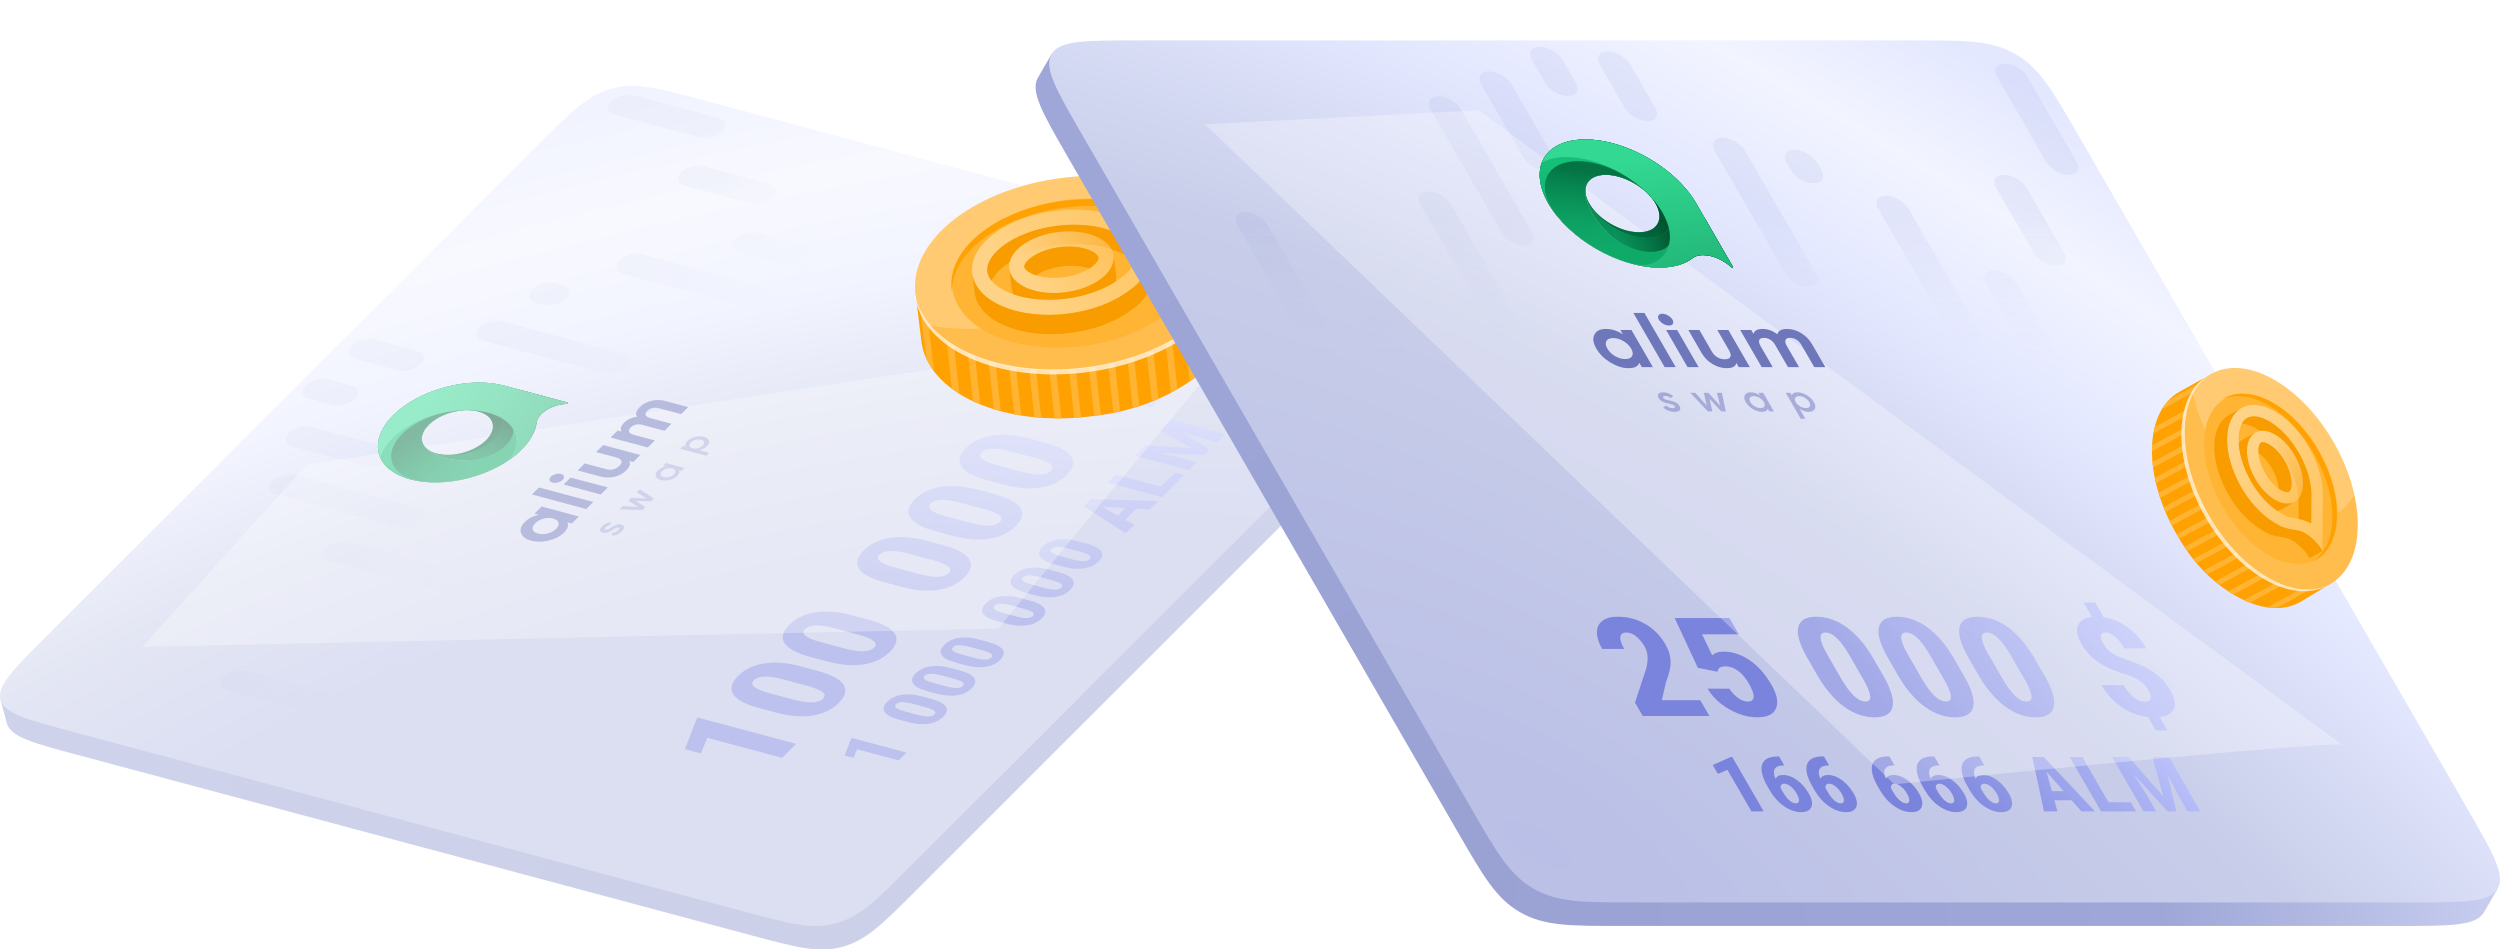 <svg width="495" height="188" viewBox="0 0 495 188" fill="none" xmlns="http://www.w3.org/2000/svg">
<g opacity="0.5">
<path d="M108.05 33.089L10.267 130.82C7.395 133.691 5.163 135.921 3.639 137.753L0.061 138.378L1.351 143.19C2.082 145.918 6.475 147.095 15.261 149.448L148.835 185.22C157.621 187.573 162.014 188.749 166.741 187.483C171.469 186.217 174.685 183.003 181.117 176.574L278.899 78.844C285.331 72.415 288.547 69.201 287.816 66.473L286.567 61.816L282.687 62.754C280.495 61.98 277.586 61.202 273.907 60.216L140.332 24.444C131.546 22.091 127.153 20.914 122.425 22.18C117.698 23.447 114.482 26.661 108.05 33.089Z" fill="url(#paint0_diamond)"/>
<path d="M14.013 144.791C5.227 142.438 0.834 141.261 0.102 138.533C-0.629 135.805 2.587 132.591 9.019 126.163L106.801 28.432C113.233 22.004 116.449 18.79 121.177 17.523C125.904 16.257 130.297 17.434 139.083 19.787L272.657 55.559C281.443 57.912 285.836 59.088 286.567 61.816C287.299 64.544 284.083 67.758 277.651 74.187L179.868 171.917C173.436 178.346 170.22 181.56 165.493 182.826C160.765 184.092 156.372 182.916 147.586 180.563L14.013 144.791Z" fill="url(#paint1_diamond)"/>
<g opacity="0.1">
<path d="M142.343 23.377L125.501 18.867C124.057 18.48 122.029 19.023 120.971 20.08C119.914 21.137 120.228 22.307 121.672 22.694L138.514 27.204C139.959 27.591 141.987 27.048 143.044 25.991C144.102 24.934 143.788 23.764 142.343 23.377Z" fill="url(#paint2_linear)"/>
<path d="M152.223 36.373L139.399 32.939C137.955 32.552 135.927 33.095 134.87 34.152C133.812 35.209 134.126 36.379 135.571 36.766L148.394 40.2C149.838 40.587 151.866 40.044 152.923 38.987C153.981 37.93 153.667 36.76 152.223 36.373Z" fill="url(#paint3_linear)"/>
<path d="M174.396 52.661L150.134 46.163C148.69 45.776 146.662 46.32 145.604 47.376C144.547 48.433 144.861 49.603 146.305 49.99L170.567 56.488C172.011 56.875 174.04 56.331 175.097 55.275C176.154 54.218 175.84 53.048 174.396 52.661Z" fill="url(#paint4_linear)"/>
<path d="M151.457 56.868L127.195 50.37C125.751 49.984 123.723 50.527 122.665 51.584C121.608 52.64 121.922 53.81 123.366 54.197L147.628 60.695C149.072 61.082 151.1 60.538 152.158 59.482C153.215 58.425 152.901 57.255 151.457 56.868Z" fill="url(#paint5_linear)"/>
<path d="M111.33 56.467L109.946 56.096C108.502 55.709 106.474 56.253 105.416 57.309C104.359 58.366 104.673 59.536 106.117 59.923L107.501 60.294C108.946 60.681 110.974 60.138 112.031 59.081C113.088 58.024 112.775 56.854 111.33 56.467Z" fill="url(#paint6_linear)"/>
<path d="M123.637 70.112L99.374 63.615C97.93 63.228 95.902 63.771 94.845 64.828C93.787 65.885 94.101 67.055 95.546 67.442L119.808 73.939C121.252 74.326 123.28 73.783 124.337 72.726C125.395 71.669 125.081 70.499 123.637 70.112Z" fill="url(#paint7_linear)"/>
<path d="M82.674 69.491L74.119 67.2C72.674 66.814 70.646 67.357 69.589 68.413C68.532 69.47 68.846 70.641 70.29 71.027L78.845 73.318C80.289 73.705 82.317 73.162 83.375 72.105C84.432 71.049 84.118 69.878 82.674 69.491Z" fill="url(#paint8_linear)"/>
<path d="M69.551 76.327L65.017 75.113C63.572 74.726 61.544 75.269 60.487 76.326C59.43 77.383 59.743 78.553 61.188 78.94L65.722 80.154C67.166 80.541 69.195 79.998 70.252 78.941C71.309 77.884 70.996 76.714 69.551 76.327Z" fill="url(#paint9_linear)"/>
<path d="M76.184 88.458L61.711 84.582C60.268 84.196 58.242 84.738 57.186 85.794C56.129 86.85 56.443 88.019 57.886 88.406L72.358 92.281C73.801 92.668 75.828 92.125 76.884 91.07C77.94 90.014 77.627 88.844 76.184 88.458Z" fill="url(#paint10_linear)"/>
<path d="M82.759 100.569L58.492 94.07C57.049 93.684 55.023 94.226 53.967 95.282C52.91 96.338 53.224 97.507 54.667 97.893L78.934 104.392C80.377 104.779 82.403 104.236 83.459 103.18C84.516 102.125 84.202 100.955 82.759 100.569Z" fill="url(#paint11_linear)"/>
<path d="M93.465 113.782L69.203 107.285C67.759 106.898 65.731 107.441 64.673 108.498C63.616 109.554 63.93 110.725 65.374 111.111L89.636 117.609C91.081 117.996 93.109 117.453 94.166 116.396C95.223 115.339 94.91 114.169 93.465 113.782Z" fill="url(#paint12_linear)"/>
<path d="M89.407 123.044L88.125 122.701C86.681 122.314 84.653 122.857 83.595 123.914C82.538 124.971 82.852 126.141 84.296 126.528L85.578 126.871C87.022 127.258 89.05 126.715 90.108 125.658C91.165 124.601 90.851 123.431 89.407 123.044Z" fill="url(#paint13_linear)"/>
<path d="M101.756 136.701L77.494 130.204C76.05 129.817 74.022 130.36 72.965 131.417C71.907 132.474 72.221 133.644 73.665 134.031L97.927 140.528C99.372 140.915 101.4 140.372 102.457 139.315C103.514 138.258 103.201 137.088 101.756 136.701Z" fill="url(#paint14_linear)"/>
<path d="M73.077 139.366L48.815 132.868C47.37 132.481 45.342 133.024 44.285 134.081C43.228 135.138 43.541 136.308 44.986 136.695L69.248 143.193C70.692 143.579 72.72 143.036 73.778 141.98C74.835 140.923 74.521 139.752 73.077 139.366Z" fill="url(#paint15_linear)"/>
</g>
<path d="M157.631 147.286L154.86 150.056L140.043 146.088L138.766 149.171L135.621 148.328L137.911 142.376L138.203 142.084L157.631 147.286ZM161.915 132.839C164.597 133.558 166.292 134.465 166.998 135.56C167.71 136.65 167.406 137.854 166.085 139.174C164.778 140.48 163.078 141.307 160.986 141.653C158.891 141.991 156.543 141.828 153.941 141.164L150.276 140.182C147.603 139.466 145.914 138.565 145.21 137.478C144.498 136.389 144.805 135.181 146.132 133.855C147.459 132.529 149.179 131.699 151.291 131.366C153.404 131.034 155.768 131.209 158.384 131.893L161.915 132.839ZM155.213 134.556C153.685 134.147 152.429 133.95 151.444 133.967C150.459 133.983 149.732 134.225 149.264 134.693C148.386 135.571 149.329 136.401 152.095 137.183L156.932 138.478C158.495 138.897 159.769 139.098 160.755 139.081C161.746 139.058 162.479 138.81 162.954 138.335C163.403 137.887 163.379 137.46 162.883 137.055C162.385 136.641 161.405 136.23 159.943 135.823L155.213 134.556ZM172.045 122.714C174.727 123.433 176.422 124.34 177.128 125.436C177.84 126.525 177.536 127.729 176.215 129.049C174.908 130.356 173.208 131.182 171.116 131.529C169.021 131.866 166.673 131.703 164.071 131.039L160.406 130.058C157.732 129.342 156.044 128.44 155.34 127.353C154.628 126.264 154.935 125.056 156.262 123.73C157.589 122.404 159.309 121.575 161.421 121.242C163.534 120.909 165.898 121.085 168.514 121.769L172.045 122.714ZM165.343 124.431C163.815 124.022 162.559 123.826 161.574 123.842C160.589 123.859 159.862 124.101 159.394 124.569C158.515 125.446 159.459 126.276 162.225 127.058L167.062 128.353C168.625 128.772 169.899 128.973 170.885 128.957C171.876 128.934 172.609 128.685 173.084 128.211C173.533 127.762 173.509 127.335 173.013 126.93C172.515 126.517 171.535 126.106 170.073 125.698L165.343 124.431ZM186.802 107.965C189.485 108.684 191.179 109.591 191.885 110.686C192.597 111.776 192.293 112.98 190.973 114.3C189.665 115.606 187.965 116.433 185.873 116.779C183.778 117.117 181.43 116.954 178.828 116.29L175.164 115.308C172.49 114.592 170.801 113.691 170.098 112.604C169.385 111.515 169.693 110.307 171.02 108.981C172.346 107.655 174.066 106.825 176.179 106.492C178.291 106.16 180.655 106.335 183.271 107.019L186.802 107.965ZM180.1 109.682C178.573 109.273 177.316 109.076 176.331 109.093C175.346 109.109 174.619 109.351 174.151 109.819C173.273 110.697 174.217 111.527 176.982 112.309L181.819 113.604C183.382 114.023 184.657 114.224 185.642 114.207C186.633 114.184 187.367 113.936 187.841 113.461C188.29 113.013 188.267 112.586 187.771 112.181C187.272 111.767 186.292 111.356 184.831 110.949L180.1 109.682ZM196.932 97.841C199.615 98.559 201.309 99.466 202.015 100.562C202.727 101.651 202.423 102.855 201.103 104.175C199.795 105.482 198.095 106.308 196.003 106.655C193.908 106.992 191.56 106.829 188.958 106.165L185.294 105.184C182.62 104.468 180.931 103.566 180.228 102.479C179.515 101.39 179.823 100.182 181.15 98.856C182.476 97.53 184.196 96.701 186.309 96.368C188.421 96.035 190.785 96.211 193.401 96.895L196.932 97.841ZM190.23 99.557C188.702 99.148 187.446 98.952 186.461 98.968C185.476 98.984 184.749 99.227 184.281 99.695C183.403 100.572 184.346 101.402 187.112 102.184L191.949 103.479C193.512 103.898 194.787 104.099 195.772 104.083C196.763 104.06 197.497 103.811 197.971 103.337C198.42 102.888 198.397 102.461 197.901 102.056C197.402 101.643 196.422 101.232 194.961 100.824L190.23 99.557ZM207.062 87.716C209.745 88.434 211.439 89.341 212.145 90.437C212.857 91.526 212.553 92.731 211.233 94.05C209.925 95.357 208.225 96.184 206.133 96.53C204.038 96.868 201.69 96.704 199.088 96.04L195.423 95.059C192.75 94.343 191.061 93.442 190.358 92.355C189.645 91.266 189.953 90.058 191.279 88.732C192.606 87.406 194.326 86.576 196.439 86.243C198.551 85.911 200.915 86.086 203.531 86.77L207.062 87.716ZM200.36 89.433C198.832 89.023 197.576 88.827 196.591 88.844C195.606 88.86 194.879 89.102 194.411 89.57C193.533 90.448 194.476 91.278 197.242 92.059L202.079 93.355C203.642 93.773 204.917 93.975 205.902 93.958C206.893 93.935 207.627 93.686 208.101 93.212C208.55 92.763 208.527 92.337 208.031 91.932C207.532 91.518 206.552 91.107 205.091 90.699L200.36 89.433ZM221.953 76.514C221.216 76.316 220.523 76.271 219.876 76.378C219.228 76.485 218.464 76.742 217.584 77.149C215.985 77.982 214.669 78.565 213.637 78.898C212.603 79.223 211.613 79.407 210.668 79.451C209.714 79.493 208.745 79.381 207.759 79.117C206.284 78.722 205.366 78.097 205.005 77.242C204.635 76.385 204.853 75.442 205.657 74.412L202.806 73.649L204.279 72.176L207.184 72.954C208.417 72.048 209.85 71.471 211.482 71.224C213.121 70.971 214.78 71.069 216.459 71.519L213.698 74.278C212.632 73.993 211.723 73.894 210.971 73.981C210.226 74.061 209.675 74.281 209.317 74.638C208.972 74.983 208.907 75.307 209.12 75.612C209.334 75.916 209.805 76.166 210.533 76.361C211.164 76.53 211.789 76.57 212.408 76.48C213.027 76.39 213.846 76.123 214.865 75.679C216.581 74.82 217.946 74.237 218.961 73.932C219.974 73.618 220.941 73.444 221.864 73.411C222.787 73.378 223.728 73.49 224.688 73.747C226.189 74.149 227.118 74.769 227.474 75.606C227.836 76.437 227.597 77.391 226.756 78.468L229.408 79.178L227.944 80.641L225.293 79.93C223.945 80.996 222.424 81.689 220.729 82.01C219.025 82.328 217.267 82.245 215.455 81.759L218.216 79C219.264 79.28 220.196 79.373 221.012 79.278C221.818 79.181 222.469 78.886 222.963 78.392C223.36 77.995 223.469 77.633 223.291 77.305C223.11 76.968 222.664 76.704 221.953 76.514Z" fill="url(#paint16_linear)"/>
<path d="M179.474 149.013L177.935 150.551L169.703 148.347L168.994 150.059L167.247 149.592L168.518 146.285L168.681 146.122L179.474 149.013ZM184.445 138.397C185.935 138.796 186.876 139.3 187.268 139.909C187.664 140.514 187.495 141.183 186.762 141.916C186.035 142.642 185.091 143.102 183.928 143.294C182.765 143.482 181.46 143.391 180.014 143.022L177.979 142.477C176.493 142.079 175.555 141.578 175.164 140.974C174.769 140.369 174.939 139.698 175.676 138.962C176.414 138.225 177.369 137.764 178.543 137.579C179.716 137.394 181.03 137.492 182.483 137.872L184.445 138.397ZM180.721 139.351C179.873 139.124 179.175 139.015 178.627 139.024C178.08 139.033 177.676 139.167 177.416 139.427C176.928 139.915 177.453 140.376 178.989 140.81L181.676 141.53C182.545 141.763 183.253 141.874 183.8 141.865C184.351 141.852 184.758 141.714 185.022 141.451C185.271 141.201 185.258 140.964 184.983 140.739C184.706 140.51 184.161 140.281 183.349 140.055L180.721 139.351ZM190.082 132.763C191.573 133.162 192.514 133.666 192.906 134.274C193.302 134.88 193.133 135.549 192.399 136.282C191.673 137.008 190.728 137.467 189.566 137.659C188.402 137.847 187.098 137.756 185.652 137.387L183.616 136.842C182.131 136.444 181.193 135.944 180.802 135.34C180.406 134.735 180.577 134.064 181.314 133.327C182.051 132.59 183.007 132.129 184.18 131.945C185.354 131.76 186.667 131.857 188.12 132.237L190.082 132.763ZM186.359 133.716C185.51 133.489 184.812 133.38 184.265 133.389C183.718 133.398 183.314 133.533 183.054 133.793C182.566 134.28 183.09 134.741 184.627 135.176L187.314 135.895C188.182 136.128 188.89 136.24 189.438 136.231C189.988 136.218 190.396 136.08 190.66 135.816C190.909 135.567 190.896 135.33 190.62 135.105C190.343 134.875 189.799 134.647 188.987 134.42L186.359 133.716ZM195.72 127.128C197.21 127.527 198.151 128.031 198.544 128.64C198.939 129.245 198.77 129.914 198.037 130.647C197.31 131.373 196.366 131.832 195.204 132.025C194.04 132.212 192.735 132.122 191.29 131.753L189.254 131.208C187.769 130.81 186.83 130.309 186.44 129.705C186.044 129.1 186.215 128.429 186.952 127.692C187.689 126.956 188.644 126.495 189.818 126.31C190.992 126.125 192.305 126.223 193.758 126.603L195.72 127.128ZM191.997 128.082C191.148 127.854 190.45 127.745 189.903 127.754C189.355 127.764 188.952 127.898 188.691 128.158C188.204 128.646 188.728 129.107 190.264 129.541L192.951 130.261C193.82 130.493 194.528 130.605 195.075 130.596C195.626 130.583 196.033 130.445 196.297 130.181C196.547 129.932 196.533 129.695 196.258 129.47C195.981 129.24 195.437 129.012 194.625 128.785L191.997 128.082ZM203.938 118.914C205.428 119.313 206.37 119.817 206.762 120.426C207.157 121.031 206.989 121.7 206.255 122.433C205.529 123.159 204.584 123.618 203.422 123.811C202.258 123.998 200.953 123.908 199.508 123.539L197.472 122.994C195.987 122.596 195.049 122.095 194.658 121.491C194.262 120.886 194.433 120.215 195.17 119.478C195.907 118.742 196.862 118.281 198.036 118.096C199.21 117.911 200.523 118.009 201.976 118.389L203.938 118.914ZM200.215 119.868C199.366 119.641 198.668 119.531 198.121 119.541C197.573 119.55 197.17 119.684 196.91 119.944C196.422 120.432 196.946 120.893 198.483 121.327L201.17 122.047C202.038 122.279 202.746 122.391 203.293 122.382C203.844 122.369 204.252 122.231 204.515 121.968C204.765 121.718 204.752 121.481 204.476 121.256C204.199 121.026 203.655 120.798 202.843 120.572L200.215 119.868ZM209.576 113.28C211.066 113.679 212.007 114.183 212.399 114.791C212.795 115.396 212.626 116.066 211.893 116.799C211.166 117.525 210.222 117.984 209.06 118.176C207.896 118.364 206.591 118.273 205.145 117.904L203.11 117.359C201.624 116.961 200.686 116.46 200.295 115.857C199.9 115.252 200.07 114.581 200.808 113.844C201.545 113.107 202.5 112.646 203.674 112.461C204.847 112.277 206.161 112.374 207.614 112.754L209.576 113.28ZM205.852 114.233C205.004 114.006 204.306 113.897 203.758 113.906C203.211 113.915 202.807 114.05 202.547 114.31C202.059 114.797 202.584 115.258 204.12 115.693L206.807 116.412C207.676 116.645 208.384 116.757 208.931 116.747C209.482 116.735 209.889 116.597 210.153 116.333C210.402 116.084 210.389 115.847 210.114 115.622C209.837 115.392 209.292 115.164 208.48 114.937L205.852 114.233ZM215.213 107.645C216.704 108.044 217.645 108.548 218.037 109.157C218.433 109.762 218.264 110.431 217.53 111.164C216.804 111.89 215.86 112.349 214.697 112.542C213.533 112.729 212.229 112.638 210.783 112.27L208.747 111.724C207.262 111.327 206.324 110.826 205.933 110.222C205.537 109.617 205.708 108.946 206.445 108.209C207.182 107.472 208.138 107.012 209.311 106.827C210.485 106.642 211.798 106.74 213.252 107.12L215.213 107.645ZM211.49 108.599C210.641 108.371 209.943 108.262 209.396 108.271C208.849 108.28 208.445 108.415 208.185 108.675C207.697 109.163 208.221 109.624 209.758 110.058L212.445 110.778C213.313 111.01 214.021 111.122 214.569 111.113C215.12 111.1 215.527 110.962 215.791 110.698C216.04 110.449 216.027 110.212 215.751 109.987C215.474 109.757 214.93 109.529 214.118 109.302L211.49 108.599ZM224.983 100.733L222.809 102.905L224.592 103.918L222.907 105.603L214.595 100.252L216.053 98.794L229.313 99.2L227.611 100.901L224.983 100.733ZM221.342 102.073L222.817 100.599L218.238 100.307L221.342 102.073ZM229.865 96.359L232.662 93.564L234.469 94.047L230.078 98.435L219.3 95.549L220.894 93.956L229.865 96.359ZM226.715 88.137L236.001 88.735L229.691 85.163L231.773 83.083L242.551 85.969L240.952 87.567L238.035 86.786L233.688 85.437L239.521 88.998L238.437 90.081L229.449 89.673L234.089 90.73L237.006 91.511L235.412 93.104L224.634 90.218L226.715 88.137Z" fill="url(#paint17_linear)"/>
<g opacity="0.3" filter="url(#filter0_f)">
<path d="M197.68 124.446C214.262 104.124 247.744 63.433 249.024 63.237L60.788 91.955L28.188 128.071L197.68 124.446Z" fill="white"/>
</g>
<path d="M105.852 101.681L107.242 100.292L114.599 102.262L113.209 103.651L112.341 103.418C112.64 104.027 112.413 104.708 111.658 105.462C110.94 106.18 109.949 106.697 108.687 107.015C107.421 107.322 106.244 107.33 105.156 107.038C104.067 106.747 103.405 106.246 103.169 105.537C102.931 104.818 103.172 104.099 103.89 103.381C104.644 102.627 105.588 102.138 106.72 101.913L105.852 101.681ZM108.467 105.631C109.129 105.453 109.676 105.149 110.107 104.718C110.538 104.288 110.703 103.881 110.6 103.499C110.495 103.106 110.139 102.829 109.531 102.666C108.922 102.503 108.283 102.514 107.614 102.699C106.941 102.874 106.389 103.177 105.958 103.607C105.527 104.038 105.368 104.446 105.48 104.831C105.582 105.214 105.938 105.486 106.546 105.649C107.154 105.812 107.794 105.806 108.467 105.631Z" fill="#6F77BB"/>
<path d="M116.075 100.786L105.334 97.91L106.724 96.521L117.465 99.397L116.075 100.786Z" fill="#6F77BB"/>
<path d="M111.403 95.014C111.173 95.244 110.859 95.415 110.461 95.527C110.061 95.629 109.703 95.638 109.389 95.554C109.076 95.47 108.884 95.314 108.813 95.085C108.75 94.85 108.834 94.618 109.064 94.388C109.301 94.151 109.62 93.981 110.02 93.879C110.428 93.77 110.789 93.757 111.103 93.841C111.417 93.925 111.605 94.085 111.668 94.321C111.728 94.546 111.64 94.777 111.403 95.014ZM118.953 97.91L111.596 95.94L112.986 94.551L120.343 96.521L118.953 97.91Z" fill="#6F77BB"/>
<path d="M118.03 89.51L119.42 88.12L126.776 90.091L125.386 91.48L124.562 91.259C124.911 91.781 124.72 92.407 123.987 93.14C123.398 93.728 122.64 94.144 121.712 94.388C120.792 94.624 119.856 94.614 118.905 94.359L114.388 93.15L115.778 91.761L120.059 92.907C120.55 93.038 121.024 93.043 121.483 92.92C121.932 92.794 122.318 92.57 122.641 92.247C123.001 91.888 123.136 91.56 123.047 91.263C122.959 90.966 122.611 90.736 122.002 90.574L118.03 89.51Z" fill="#6F77BB"/>
<path d="M126.661 80.622C127.279 80.004 128.046 79.586 128.962 79.367C129.884 79.141 130.807 79.151 131.729 79.398L136.26 80.612L134.87 82.001L130.471 80.823C130.03 80.704 129.608 80.692 129.204 80.784C128.801 80.876 128.456 81.066 128.168 81.353C127.852 81.669 127.747 81.955 127.852 82.21C127.964 82.459 128.289 82.655 128.829 82.8L132.963 83.907L131.573 85.296L127.174 84.118C126.733 84 126.31 83.987 125.907 84.079C125.504 84.172 125.158 84.361 124.871 84.649C124.562 84.957 124.457 85.243 124.554 85.506C124.659 85.762 124.981 85.962 125.521 86.106L129.655 87.213L128.265 88.603L120.909 86.633L122.299 85.243L123.078 85.452C122.744 84.953 122.915 84.366 123.59 83.691C124.251 83.031 125.093 82.637 126.115 82.51C125.768 81.962 125.95 81.332 126.661 80.622Z" fill="#6F77BB"/>
<g opacity="0.5">
<path d="M119.945 104.873C120.067 104.906 120.214 104.884 120.385 104.806C120.554 104.724 120.735 104.62 120.929 104.495C121.122 104.364 121.325 104.237 121.537 104.111C121.749 103.986 121.987 103.897 122.251 103.845C122.514 103.788 122.77 103.793 123.02 103.86C123.373 103.954 123.55 104.129 123.549 104.384C123.553 104.635 123.404 104.912 123.102 105.213C122.836 105.479 122.532 105.687 122.19 105.836C121.847 105.986 121.498 106.067 121.142 106.081L121.246 105.474C121.693 105.475 122.069 105.323 122.374 105.018C122.679 104.713 122.695 104.524 122.42 104.45C122.302 104.419 122.156 104.443 121.982 104.524C121.812 104.601 121.63 104.705 121.437 104.836C121.243 104.961 121.04 105.087 120.828 105.212C120.615 105.337 120.38 105.429 120.123 105.487C119.864 105.541 119.612 105.535 119.367 105.469C119.028 105.379 118.85 105.212 118.83 104.971C118.815 104.725 118.947 104.462 119.227 104.182C119.45 103.96 119.716 103.781 120.026 103.645C120.334 103.505 120.655 103.42 120.989 103.391L120.874 103.982C120.501 104 120.192 104.131 119.948 104.376C119.837 104.487 119.778 104.589 119.771 104.683C119.759 104.776 119.817 104.839 119.945 104.873Z" fill="#6F77BB"/>
<path d="M126.044 97.491L126.658 96.877L129.49 98.707L128.919 99.278L125.88 99.174L127.793 100.404L127.222 100.975L122.698 100.835L123.312 100.221L126.373 100.378L124.4 99.133L124.955 98.579L128.054 98.698L126.044 97.491Z" fill="#6F77BB"/>
<path d="M131.27 92.268L131.852 91.686L135.53 92.671L134.948 93.253L134.418 93.111C134.616 93.441 134.51 93.811 134.101 94.221C133.731 94.59 133.228 94.856 132.593 95.019C131.954 95.18 131.364 95.188 130.824 95.043C130.28 94.897 129.953 94.644 129.842 94.282C129.732 93.92 129.861 93.554 130.231 93.184C130.641 92.775 131.161 92.516 131.792 92.407L131.27 92.268ZM132.495 94.446C132.877 94.344 133.19 94.17 133.435 93.926C133.679 93.682 133.771 93.45 133.712 93.229C133.648 93.007 133.447 92.851 133.109 92.76C132.77 92.669 132.41 92.675 132.028 92.778C131.641 92.879 131.325 93.052 131.081 93.296C130.836 93.54 130.746 93.773 130.81 93.995C130.869 94.216 131.068 94.371 131.406 94.462C131.745 94.552 132.108 94.547 132.495 94.446Z" fill="#6F77BB"/>
<path d="M136.114 87.305C136.484 86.935 136.989 86.669 137.629 86.509C138.264 86.346 138.851 86.338 139.39 86.482C139.935 86.628 140.262 86.882 140.373 87.243C140.483 87.605 140.354 87.971 139.984 88.341C139.574 88.75 139.054 89.009 138.423 89.118L140.416 89.652L139.834 90.233L134.685 88.854L135.267 88.273L135.796 88.415C135.599 88.084 135.705 87.714 136.114 87.305ZM138.194 88.749C138.577 88.647 138.89 88.474 139.134 88.23C139.378 87.985 139.471 87.753 139.412 87.532C139.348 87.31 139.147 87.154 138.808 87.064C138.47 86.973 138.11 86.979 137.727 87.081C137.34 87.182 137.024 87.355 136.78 87.599C136.536 87.843 136.446 88.076 136.51 88.298C136.569 88.519 136.768 88.674 137.106 88.765C137.444 88.856 137.807 88.85 138.194 88.749Z" fill="#6F77BB"/>
</g>
<path fill-rule="evenodd" clip-rule="evenodd" d="M77.862 82.233C72.735 87.358 74.263 93.035 81.276 94.913C88.289 96.791 98.131 94.159 103.258 89.034C105.079 87.215 106.06 85.333 106.254 83.569C106.343 83.053 106.645 82.509 107.173 81.981C108.359 80.796 110.354 80.038 112.198 79.965C112.282 79.962 112.37 79.927 112.421 79.877C112.49 79.808 112.47 79.731 112.375 79.706L99.974 76.39C99.931 76.378 99.888 76.367 99.844 76.355C92.832 74.477 82.99 77.109 77.862 82.233ZM86.4 89.791C89.542 90.632 93.952 89.453 96.249 87.157C98.546 84.861 97.862 82.318 94.72 81.476C91.578 80.635 87.168 81.814 84.871 84.11C82.574 86.406 83.258 88.95 86.4 89.791Z" fill="url(#paint18_linear)"/>
<path d="M103.257 89.034C105.078 87.215 106.059 85.333 106.254 83.569C106.342 83.052 106.644 82.509 107.172 81.981C108.358 80.796 110.353 80.038 112.197 79.965C112.281 79.962 112.37 79.927 112.421 79.876C112.49 79.807 112.469 79.731 112.375 79.706L99.973 76.39C99.93 76.378 99.887 76.366 99.844 76.355C98.43 75.976 96.902 75.781 95.321 75.752L92.447 81.205C93.243 81.2 94.013 81.287 94.719 81.477C97.861 82.318 98.546 84.861 96.249 87.157C93.951 89.454 89.542 90.633 86.4 89.791L86.991 95.506C92.946 95.307 99.421 92.868 103.257 89.034Z" fill="url(#paint19_linear)"/>
<path fill-rule="evenodd" clip-rule="evenodd" d="M81.276 94.913C74.263 93.035 72.735 87.358 77.862 82.233C82.99 77.109 92.832 74.477 99.844 76.355C99.888 76.367 99.931 76.378 99.974 76.39L112.375 79.706C112.47 79.731 112.49 79.808 112.421 79.877C112.37 79.927 112.282 79.962 112.198 79.965C110.354 80.038 108.359 80.796 107.173 81.981C106.645 82.509 106.343 83.053 106.254 83.569C106.06 85.333 105.079 87.215 103.258 89.034C98.131 94.159 88.289 96.791 81.276 94.913ZM98.049 86.753C100.739 84.065 99.937 81.087 96.258 80.102C95.945 80.018 95.622 79.951 95.29 79.901L94.031 81.327C90.961 80.808 87.005 81.978 84.871 84.11C82.574 86.406 83.258 88.95 86.4 89.791C86.443 89.803 86.486 89.814 86.529 89.824L86.519 89.836C90.197 90.822 95.36 89.441 98.049 86.753Z" fill="url(#paint20_linear)"/>
<path d="M112.375 79.706C112.469 79.731 112.49 79.807 112.421 79.876C112.37 79.927 112.282 79.962 112.198 79.965C110.354 80.038 108.359 80.796 107.173 81.981C106.645 82.509 106.343 83.052 106.254 83.569C106.059 85.333 105.079 87.215 103.258 89.034C100.51 91.781 96.408 93.811 92.114 94.815L92.921 89.598C94.908 89.027 96.762 88.04 98.049 86.753C99.998 84.805 100.114 82.705 98.63 81.322L102.807 77.147L112.375 79.706Z" fill="url(#paint21_linear)"/>
<path d="M77.862 82.233C72.735 87.358 74.263 93.035 81.276 94.913C88.289 96.791 98.131 94.159 103.258 89.034C104.246 88.047 104.987 87.041 105.489 86.046C101.406 90.096 93.616 92.171 88.06 90.683C86.502 90.266 85.284 89.612 84.428 88.798C83.105 87.617 83.183 85.797 84.871 84.11C86.558 82.424 89.385 81.34 92.012 81.216L94.465 78.766L93.115 76.301C93.898 76.076 94.696 75.893 95.495 75.756C89.188 75.593 81.994 78.103 77.862 82.233Z" fill="#C4C4C4"/>
<path d="M77.862 82.233C72.735 87.358 74.264 93.035 81.276 94.913C88.289 96.791 98.131 94.159 103.258 89.034C104.246 88.047 104.987 87.041 105.489 86.046C101.407 90.096 93.616 92.171 88.06 90.683C86.501 90.266 85.284 89.612 84.427 88.797C83.105 87.617 83.184 85.797 84.871 84.11C86.558 82.424 89.385 81.34 92.012 81.217L94.465 78.766L93.115 76.301C93.899 76.076 94.696 75.893 95.495 75.756C89.188 75.593 81.995 78.103 77.862 82.233Z" fill="url(#paint22_linear)"/>
<path d="M100.21 88.13C101.586 86.754 101.937 85.294 101.366 84.134L104.065 87.142L102.683 88.792L96.956 91.382C95.383 91.774 92.203 92.549 92.071 92.514C91.939 92.479 92.058 91.597 92.134 91.161C95.042 91.19 98.315 90.024 100.21 88.13Z" fill="url(#paint23_linear)"/>
<g opacity="0.7">
<path d="M77.862 82.233C72.735 87.358 74.263 93.035 81.276 94.913C88.289 96.791 98.131 94.159 103.258 89.034C104.246 88.047 104.987 87.041 105.489 86.046C101.406 90.096 93.616 92.171 88.06 90.683C86.501 90.266 85.284 89.612 84.427 88.797C83.105 87.617 83.184 85.797 84.871 84.11C86.558 82.424 89.385 81.34 92.012 81.217L94.465 78.766L93.115 76.301C93.898 76.076 94.696 75.893 95.495 75.756C89.188 75.593 81.994 78.103 77.862 82.233Z" fill="url(#paint24_linear)"/>
<path d="M100.21 88.13C101.586 86.754 101.937 85.294 101.366 84.134L104.065 87.142L102.682 88.792L96.956 91.382C95.382 91.774 92.203 92.549 92.071 92.514C91.939 92.479 92.058 91.597 92.134 91.161C95.042 91.19 98.315 90.024 100.21 88.13Z" fill="url(#paint25_linear)"/>
</g>
<path d="M83.998 95.407L84.189 95.413C83.465 95.344 82.764 95.223 82.099 95.044C77.045 93.691 75.944 89.6 79.639 85.907C82.027 83.52 85.834 81.884 89.592 81.39L82.803 81.58L78 85.468L75.142 90.194C75.892 92.305 77.977 94.029 81.276 94.913C82.145 95.145 83.057 95.309 83.998 95.407Z" fill="url(#paint26_linear)"/>
<path d="M75.309 90.61C74.204 88.156 74.986 85.108 77.862 82.233C82.989 77.109 92.831 74.477 99.844 76.355C99.887 76.366 99.93 76.378 99.974 76.39L112.375 79.706C112.469 79.731 112.49 79.807 112.421 79.876C112.37 79.927 112.282 79.962 112.197 79.965C110.354 80.038 108.359 80.796 107.173 81.981C106.645 82.509 106.342 83.052 106.254 83.569C106.059 85.333 105.078 87.215 103.258 89.034C102.613 89.679 101.894 90.284 101.115 90.845C103.609 86.971 101.914 83.122 96.684 81.721C90.633 80.1 82.142 82.371 77.718 86.793C76.454 88.055 75.659 89.357 75.309 90.61Z" fill="url(#paint27_linear)"/>
<path d="M97.671 92.873C99.466 92.013 101.108 90.965 102.484 89.758C102.752 89.523 103.01 89.281 103.258 89.034C103.346 88.906 103.439 88.768 103.532 88.627L102.078 88.683C101.916 89.388 101.485 90.126 100.77 90.841C99.951 91.659 98.87 92.337 97.673 92.837L97.671 92.873Z" fill="url(#paint28_linear)"/>
</g>
<path d="M182.525 57.549C183.642 54.457 185.986 51.371 189.586 48.591L233.201 42.622C237.423 44.331 240.518 46.673 242.435 49.35L243.71 49.154L245.216 58.751C246.041 63.551 243.808 68.802 238.346 73.399C232.58 78.241 225.526 81.214 217.071 82.295C208.636 83.525 199.868 82.718 192.999 79.606C186.49 76.647 182.913 72.191 182.402 67.348L181.243 57.703L182.525 57.549Z" fill="#FFA100"/>
<path d="M242.577 50.021C242.143 49.382 241.643 48.769 241.074 48.164L243.317 67.605C243.74 66.884 244.067 66.092 244.351 65.369L242.577 50.021Z" fill="#FFB433"/>
<path d="M189.795 48.526C188.217 49.757 186.9 51.072 185.803 52.398L188.467 76.913C188.94 77.277 189.428 77.62 189.934 77.961L187.098 51.758L189.64 51.445L192.663 79.443C192.816 79.52 192.987 79.595 193.14 79.672C193.444 79.808 193.766 79.941 194.088 80.074L190.984 51.279L193.526 50.966L196.753 80.997C197.223 81.151 197.69 81.285 198.157 81.42L194.871 50.819L197.414 50.506L200.814 82.034C201.277 82.13 201.738 82.208 202.199 82.286L198.757 50.34L201.3 50.026L204.79 82.601C205.247 82.64 205.705 82.68 206.162 82.72L202.645 49.88L205.188 49.566L208.781 82.834C209.235 82.836 209.688 82.838 210.142 82.839L206.533 49.419L209.076 49.106L212.683 82.743C213.133 82.707 213.582 82.671 214.032 82.635L210.419 48.94L212.962 48.627L216.625 82.377C217.073 82.321 217.519 82.247 217.965 82.173L214.305 48.461L216.848 48.148L220.441 81.685C220.885 81.592 221.327 81.48 221.769 81.368L218.189 47.963L220.732 47.649L224.26 80.727C224.7 80.596 225.138 80.446 225.576 80.296L222.075 47.484L224.618 47.17L228.052 79.402C228.488 79.233 228.946 79.086 229.379 78.879L225.961 47.005L228.504 46.691L231.832 77.693C232.262 77.467 232.709 77.22 233.119 76.977L229.847 46.525L232.39 46.212L235.557 75.535C235.997 75.231 236.44 74.959 236.842 74.64L233.733 46.046L236.276 45.733L239.223 72.666C239.669 72.246 240.081 71.879 240.455 71.448L237.617 45.548L237.85 45.519C236.637 44.651 235.266 43.84 233.725 43.127C230.719 41.75 227.341 40.822 223.772 40.321L198.88 43.391C195.553 44.723 192.446 46.431 189.795 48.526Z" fill="#FFB433"/>
<path d="M182.846 55.476C182.562 56.05 182.312 56.621 182.116 57.203L181.739 57.247L183.429 71.014C183.847 71.823 184.32 72.725 184.939 73.473L182.846 55.476Z" fill="#FFB433"/>
<path d="M236.134 64.789C224.672 73.626 204.835 76.008 191.82 70.109C178.804 64.21 177.542 52.244 189.001 43.388C200.462 34.551 220.299 32.17 233.315 38.069C246.332 43.986 247.593 55.933 236.134 64.789Z" fill="#FFBD4D"/>
<path opacity="0.2" d="M219.798 56.554C228.235 50.043 229.764 41.841 224.809 35.601C212.676 33.429 198.063 36.347 188.868 43.464C180.431 49.975 178.901 58.177 183.857 64.417C196.008 66.587 210.6 63.652 219.798 56.554Z" fill="white"/>
<path opacity="0.7" d="M236.176 64.579C224.702 73.468 204.806 75.821 191.733 69.834C185.409 66.941 181.865 62.62 181.159 57.926C181.483 62.993 185.089 67.71 191.84 70.823C204.913 76.81 224.808 74.457 236.283 65.568C242.206 60.976 244.717 55.516 243.959 50.5C244.284 55.24 241.728 60.281 236.176 64.579Z" fill="white"/>
<path d="M230.628 62.281C221.852 69.061 206.635 70.887 196.666 66.358C186.697 61.828 185.732 52.674 194.507 45.894C203.283 39.115 218.501 37.288 228.469 41.818C238.438 46.347 239.403 55.501 230.628 62.281Z" fill="#FFB433"/>
<path fill-rule="evenodd" clip-rule="evenodd" d="M223.704 57.429L224.503 56.822C225.686 55.925 226.347 54.87 227.009 53.815C227.354 53.265 227.699 52.714 228.118 52.186C228.411 51.817 228.783 51.457 229.234 51.114C229.664 50.788 230.176 50.471 230.736 50.179C232.068 49.487 233.675 48.941 235.122 48.763L221.625 43.096C214.228 40.047 203.126 41.469 196.766 46.296C190.376 51.146 191.193 57.595 198.59 60.701C205.987 63.807 217.163 62.394 223.553 57.544L223.561 57.538C223.609 57.502 223.657 57.465 223.704 57.429ZM221.736 55.153L221.744 55.146C221.794 55.108 221.829 55.082 221.86 55.058L221.873 55.047L222.686 54.43C223.204 54.037 223.583 53.575 224.019 52.915C224.111 52.777 224.223 52.598 224.352 52.392C224.724 51.799 225.234 50.987 225.764 50.32C226.219 49.745 226.76 49.227 227.363 48.763L220.48 45.872C220.477 45.871 220.474 45.87 220.471 45.869C217.369 44.592 213.298 44.193 209.19 44.721C205.078 45.25 201.246 46.667 198.583 48.688C195.892 50.731 195.341 52.609 195.489 53.776C195.637 54.943 196.638 56.624 199.754 57.932C202.851 59.233 206.939 59.649 211.072 59.127C215.205 58.604 219.06 57.183 221.736 55.153Z" fill="url(#paint29_linear)"/>
<path d="M224.503 56.822L223.704 57.429C223.657 57.465 223.61 57.502 223.562 57.538L223.553 57.544C217.163 62.394 205.987 63.807 198.59 60.701C195.033 59.208 192.998 56.941 192.553 54.452L192.96 57.667C193.166 60.39 195.232 62.904 199.073 64.517C206.47 67.623 217.646 66.209 224.036 61.36L224.044 61.353L224.046 61.352C224.093 61.316 224.14 61.281 224.187 61.244L224.986 60.638C226.169 59.74 226.83 58.686 227.491 57.631C227.837 57.08 228.182 56.53 228.601 56.001C228.894 55.632 229.266 55.272 229.717 54.93C230.147 54.603 230.659 54.286 231.219 53.995C232.551 53.302 234.158 52.756 235.605 52.579L235.122 48.764L235.117 48.764C233.671 48.942 232.066 49.488 230.736 50.179C230.176 50.47 229.664 50.788 229.234 51.114C228.783 51.457 228.411 51.817 228.118 52.186C228.017 52.313 227.921 52.441 227.828 52.57L227.846 52.578C227.828 52.592 227.81 52.606 227.792 52.62C227.511 53.013 227.26 53.414 227.009 53.815C226.347 54.87 225.686 55.925 224.503 56.822Z" fill="#F89C00"/>
<path d="M224.999 51.383C225.239 51.023 225.499 50.653 225.764 50.32C226.219 49.745 226.76 49.227 227.363 48.763L220.48 45.872L220.471 45.869C217.369 44.592 213.298 44.193 209.19 44.721C205.078 45.25 201.246 46.667 198.583 48.688C195.892 50.731 195.341 52.609 195.489 53.776C195.556 54.307 195.8 54.945 196.341 55.606C196.77 54.68 197.6 53.616 199.066 52.504C201.729 50.483 205.561 49.065 209.673 48.537C213.781 48.009 217.852 48.408 220.954 49.684L220.963 49.688L224.999 51.383Z" fill="#F89C00"/>
<path fill-rule="evenodd" clip-rule="evenodd" d="M210.537 54.903C212.797 54.617 214.831 53.846 216.182 52.82C217.549 51.783 217.522 51.077 217.511 50.991C217.5 50.904 217.35 50.214 215.768 49.549C214.204 48.892 212.041 48.652 209.782 48.938C207.522 49.223 205.488 49.995 204.137 51.02C202.77 52.057 202.797 52.764 202.808 52.85C202.819 52.936 202.968 53.627 204.551 54.291C206.115 54.948 208.277 55.189 210.537 54.903ZM217.999 55.212C214.259 58.051 207.717 58.879 203.387 57.06C199.057 55.242 198.579 51.467 202.319 48.628C206.06 45.789 212.602 44.962 216.932 46.78C221.262 48.598 221.74 52.374 217.999 55.212Z" fill="url(#paint30_linear)"/>
<path d="M220.897 55.745C221.004 55.301 221.03 54.86 220.975 54.429L220.442 50.213L220.419 50.22C220.819 51.851 220.032 53.67 218 55.212C214.259 58.051 207.717 58.879 203.387 57.06C201.285 56.178 200.091 54.834 199.846 53.36L200.296 56.91C200.337 57.387 200.477 57.853 200.714 58.297C203.671 59.307 207.353 59.597 211.072 59.127C214.79 58.656 218.284 57.459 220.897 55.745Z" fill="#F89C00"/>
<path d="M210.265 52.753C208.261 53.006 206.434 53.642 205.103 54.498C204.912 54.435 204.728 54.366 204.551 54.291C202.969 53.627 202.819 52.936 202.808 52.85C202.797 52.764 202.77 52.057 204.137 51.02C205.488 49.995 207.522 49.223 209.782 48.938C212.042 48.652 214.204 48.892 215.768 49.549C217.35 50.214 217.5 50.904 217.511 50.991C217.522 51.077 217.549 51.783 216.182 52.821C216.03 52.936 215.868 53.049 215.699 53.158C214.197 52.66 212.269 52.499 210.265 52.753Z" fill="#F89C00"/>
<path d="M199.803 52.954C199.805 53 199.808 53.047 199.812 53.093L199.795 52.957L199.803 52.954Z" fill="#F89C00"/>
<path d="M194.521 47.368C203.328 40.546 218.622 38.735 228.653 43.328C233.367 45.494 236.089 48.685 236.74 52.164C236.609 48.166 233.829 44.441 228.51 41.993C218.478 37.401 203.185 39.211 194.378 46.034C189.709 49.643 187.791 53.945 188.509 57.873C188.405 54.309 190.382 50.561 194.521 47.368Z" fill="#FFA100"/>
<path d="M376.464 12.655L222.296 12.655C217.767 12.655 214.249 12.655 211.603 12.898L208.288 10.572L205.51 15.382C203.935 18.109 206.47 22.497 211.54 31.275L288.624 164.717C293.695 173.495 296.23 177.884 300.955 180.611C305.681 183.337 310.751 183.337 320.892 183.337H475.06C485.201 183.337 490.271 183.337 491.847 180.611L494.536 175.956L490.737 173.637C489.619 171.301 487.94 168.394 485.817 164.718L485.816 164.717L408.732 31.275C403.662 22.497 401.127 18.109 396.401 15.382C391.676 12.655 386.605 12.655 376.464 12.655Z" fill="url(#paint31_diamond)"/>
<path d="M214.228 26.62C209.158 17.842 206.623 13.454 208.198 10.727C209.773 8 214.844 8 224.984 8L379.153 8C389.293 8 394.364 8 399.089 10.727C403.815 13.454 406.35 17.842 411.42 26.62L488.504 160.062C493.575 168.84 496.11 173.229 494.535 175.956C492.96 178.682 487.889 178.682 477.749 178.682H323.58C313.44 178.682 308.369 178.682 303.644 175.956C298.918 173.229 296.383 168.84 291.313 160.062L214.228 26.62Z" fill="url(#paint32_diamond)"/>
<g opacity="0.1">
<path d="M411.159 32.018L401.44 15.192C400.606 13.749 398.579 12.579 396.912 12.579C395.245 12.579 394.569 13.749 395.403 15.192L405.122 32.018C405.956 33.461 407.983 34.63 409.65 34.631C411.317 34.63 411.993 33.461 411.159 32.018Z" fill="url(#paint33_linear)"/>
<path d="M408.697 50.047L401.296 37.236C400.463 35.793 398.436 34.623 396.769 34.623C395.102 34.623 394.426 35.793 395.259 37.236L402.66 50.047C403.493 51.49 405.52 52.66 407.187 52.66C408.854 52.66 409.53 51.49 408.697 50.047Z" fill="url(#paint34_linear)"/>
<path d="M413.33 80.357L399.328 56.119C398.495 54.676 396.467 53.506 394.8 53.506C393.133 53.506 392.458 54.676 393.291 56.119L407.293 80.357C408.126 81.8 410.153 82.97 411.82 82.97C413.487 82.97 414.163 81.8 413.33 80.357Z" fill="url(#paint35_linear)"/>
<path d="M391.928 65.6L377.926 41.362C377.093 39.919 375.066 38.749 373.399 38.749C371.732 38.749 371.056 39.919 371.89 41.362L385.891 65.6C386.725 67.043 388.752 68.213 390.419 68.213C392.086 68.213 392.761 67.043 391.928 65.6Z" fill="url(#paint36_linear)"/>
<path d="M360.611 33.668L359.812 32.285C358.979 30.842 356.952 29.672 355.285 29.672C353.618 29.672 352.942 30.842 353.775 32.285L354.574 33.668C355.408 35.111 357.435 36.281 359.102 36.281C360.769 36.281 361.445 35.111 360.611 33.668Z" fill="url(#paint37_linear)"/>
<path d="M359.55 54.121L345.549 29.883C344.715 28.44 342.688 27.27 341.021 27.27C339.354 27.27 338.678 28.44 339.512 29.883L353.513 54.121C354.347 55.564 356.374 56.734 358.041 56.734C359.708 56.734 360.384 55.564 359.55 54.121Z" fill="url(#paint38_linear)"/>
<path d="M327.748 21.357L322.811 12.81C321.977 11.367 319.95 10.198 318.283 10.198C316.616 10.198 315.94 11.367 316.774 12.81L321.711 21.357C322.544 22.8 324.572 23.97 326.239 23.97C327.906 23.97 328.581 22.8 327.748 21.357Z" fill="url(#paint39_linear)"/>
<path d="M312.011 16.406L309.394 11.877C308.561 10.434 306.534 9.264 304.867 9.264C303.2 9.264 302.524 10.434 303.358 11.877L305.974 16.406C306.808 17.849 308.835 19.019 310.502 19.019C312.169 19.019 312.845 17.849 312.011 16.406Z" fill="url(#paint40_linear)"/>
<path d="M307.672 31.195L299.32 16.737C298.487 15.295 296.462 14.127 294.796 14.127C293.131 14.127 292.456 15.295 293.289 16.737L301.641 31.195C302.473 32.637 304.499 33.805 306.164 33.805C307.829 33.805 308.505 32.637 307.672 31.195Z" fill="url(#paint41_linear)"/>
<path d="M303.303 45.923L289.299 21.68C288.466 20.238 286.441 19.07 284.775 19.07C283.11 19.07 282.435 20.238 283.268 21.68L297.272 45.923C298.105 47.365 300.13 48.534 301.795 48.534C303.461 48.534 304.136 47.365 303.303 45.923Z" fill="url(#paint42_linear)"/>
<path d="M301.321 64.775L287.32 40.536C286.486 39.093 284.459 37.924 282.792 37.924C281.125 37.924 280.449 39.093 281.283 40.536L295.284 64.775C296.118 66.218 298.145 67.388 299.812 67.388C301.479 67.388 302.155 66.218 301.321 64.775Z" fill="url(#paint43_linear)"/>
<path d="M290.816 68.879L290.077 67.598C289.243 66.155 287.216 64.985 285.549 64.985C283.882 64.985 283.206 66.155 284.04 67.598L284.78 68.879C285.613 70.322 287.64 71.491 289.307 71.491C290.974 71.491 291.65 70.322 290.816 68.879Z" fill="url(#paint44_linear)"/>
<path d="M289.78 89.375L275.778 65.137C274.945 63.694 272.918 62.524 271.251 62.524C269.584 62.524 268.908 63.694 269.741 65.137L283.743 89.375C284.576 90.818 286.604 91.988 288.271 91.988C289.938 91.988 290.613 90.818 289.78 89.375Z" fill="url(#paint45_linear)"/>
<path d="M265.069 68.879L251.068 44.64C250.235 43.197 248.207 42.028 246.54 42.028C244.873 42.028 244.198 43.197 245.031 44.64L259.033 68.879C259.866 70.322 261.893 71.491 263.56 71.491C265.227 71.491 265.903 70.322 265.069 68.879Z" fill="url(#paint46_linear)"/>
</g>
<path d="M338.459 141.765L325.264 141.765L323.726 139.102L325.931 132.43C326.167 131.507 326.264 130.699 326.223 130.007C326.187 129.305 325.984 128.635 325.615 127.996C325.117 127.135 324.553 126.46 323.923 125.972C323.302 125.484 322.669 125.239 322.023 125.239C321.316 125.239 320.916 125.523 320.824 126.092C320.742 126.66 320.998 127.459 321.593 128.489L317.226 128.489C316.539 127.299 316.192 126.211 316.187 125.226C316.192 124.241 316.551 123.477 317.263 122.936C317.98 122.385 318.99 122.11 320.292 122.11C322.292 122.11 324.117 122.589 325.767 123.548C327.423 124.498 328.759 125.852 329.774 127.61C330.405 128.702 330.739 129.811 330.775 130.939C330.816 132.057 330.511 133.438 329.861 135.08L329.039 138.636L336.651 138.636L338.459 141.765ZM336.17 132.23L331.584 122.376L342.426 122.376L344.288 125.599L337.014 125.599L339.014 129.754C339.573 129.265 340.298 129.021 341.19 129.021C343.035 129.021 344.783 129.589 346.434 130.726C348.095 131.862 349.526 133.469 350.726 135.546C351.849 137.49 352.16 139.057 351.658 140.247C351.155 141.437 349.91 142.031 347.921 142.031C346.742 142.031 345.512 141.792 344.23 141.312C342.943 140.824 341.759 140.149 340.677 139.288C339.605 138.427 338.749 137.451 338.108 136.359L342.414 136.359C342.953 137.166 343.545 137.792 344.191 138.236C344.837 138.68 345.467 138.902 346.082 138.902C346.8 138.902 347.182 138.605 347.228 138.01C347.269 137.406 346.946 136.509 346.259 135.32C345.612 134.201 344.889 133.358 344.09 132.79C343.3 132.222 342.485 131.938 341.644 131.938C340.824 131.938 340.329 132.182 340.16 132.67L340.076 133.003L336.17 132.23ZM372.871 133.749C374.42 136.43 375.041 138.48 374.734 139.901C374.437 141.321 373.248 142.031 371.166 142.031C369.106 142.031 367.114 141.343 365.191 139.967C363.274 138.582 361.551 136.603 360.023 134.028L357.907 130.366C356.364 127.694 355.743 125.652 356.045 124.241C356.342 122.82 357.536 122.11 359.628 122.11C361.719 122.11 363.729 122.811 365.657 124.214C367.584 125.617 369.31 127.619 370.833 130.22L372.871 133.749ZM366.235 129.82C365.353 128.293 364.517 127.148 363.727 126.385C362.938 125.621 362.174 125.239 361.436 125.239C360.052 125.239 360.142 126.638 361.706 129.434L364.498 134.268C365.401 135.83 366.247 136.993 367.036 137.757C367.836 138.52 368.61 138.902 369.359 138.902C370.066 138.902 370.384 138.547 370.312 137.837C370.245 137.118 369.796 136.021 368.965 134.548L366.235 129.82ZM388.839 133.749C390.387 136.43 391.008 138.48 390.701 139.901C390.404 141.321 389.215 142.031 387.133 142.031C385.073 142.031 383.081 141.343 381.158 139.967C379.241 138.582 377.518 136.603 375.99 134.028L373.875 130.366C372.331 127.694 371.71 125.652 372.012 124.241C372.309 122.82 373.504 122.11 375.595 122.11C377.686 122.11 379.696 122.811 381.624 124.214C383.552 125.617 385.277 127.619 386.8 130.22L388.839 133.749ZM382.202 129.82C381.32 128.293 380.484 127.148 379.694 126.385C378.905 125.621 378.141 125.239 377.403 125.239C376.019 125.239 376.109 126.638 377.673 129.434L380.465 134.268C381.368 135.83 382.214 136.993 383.003 137.757C383.803 138.52 384.577 138.902 385.326 138.902C386.033 138.902 386.351 138.547 386.279 137.837C386.212 137.118 385.763 136.021 384.933 134.548L382.202 129.82ZM404.806 133.749C406.354 136.43 406.975 138.48 406.668 139.901C406.371 141.321 405.182 142.031 403.101 142.031C401.04 142.031 399.048 141.343 397.126 139.967C395.208 138.582 393.485 136.603 391.957 134.028L389.842 130.366C388.298 127.694 387.677 125.652 387.979 124.241C388.276 122.82 389.471 122.11 391.562 122.11C393.654 122.11 395.663 122.811 397.591 124.214C399.519 125.617 401.244 127.619 402.767 130.22L404.806 133.749ZM398.169 129.82C397.287 128.293 396.451 127.148 395.661 126.385C394.872 125.621 394.108 125.239 393.37 125.239C391.986 125.239 392.076 126.638 393.64 129.434L396.432 134.268C397.335 135.83 398.181 136.993 398.97 137.757C399.77 138.52 400.544 138.902 401.293 138.902C402 138.902 402.318 138.547 402.246 137.837C402.179 137.118 401.731 136.021 400.9 134.548L398.169 129.82ZM425.376 136.652C424.95 135.915 424.44 135.333 423.845 134.907C423.251 134.481 422.446 134.081 421.431 133.709C419.513 133.105 418.016 132.528 416.94 131.977C415.868 131.418 414.943 130.783 414.163 130.073C413.379 129.354 412.702 128.502 412.133 127.516C411.282 126.043 411.051 124.827 411.44 123.868C411.824 122.9 412.739 122.328 414.185 122.15L412.539 119.3L414.861 119.3L416.538 122.203C418.224 122.461 419.808 123.135 421.29 124.227C422.782 125.319 424.013 126.704 424.982 128.382L420.63 128.382C420.014 127.317 419.376 126.522 418.715 125.998C418.063 125.475 417.456 125.213 416.892 125.213C416.349 125.213 416.041 125.417 415.969 125.825C415.898 126.234 416.072 126.802 416.493 127.53C416.857 128.16 417.318 128.684 417.877 129.101C418.436 129.518 419.292 129.953 420.446 130.406C422.476 131.081 424.011 131.698 425.052 132.257C426.098 132.808 426.998 133.433 427.751 134.135C428.505 134.836 429.159 135.666 429.713 136.625C430.579 138.125 430.823 139.346 430.444 140.287C430.075 141.228 429.135 141.792 427.622 141.978L429.153 144.628L426.846 144.628L425.316 141.978C423.414 141.756 421.668 141.104 420.079 140.021C418.484 138.929 417.164 137.477 416.118 135.666L420.47 135.666C421.075 136.714 421.737 137.522 422.454 138.09C423.167 138.649 423.913 138.929 424.692 138.929C425.317 138.929 425.689 138.729 425.807 138.329C425.93 137.921 425.786 137.362 425.376 136.652Z" fill="url(#paint47_linear)"/>
<path d="M349.215 160.66L346.789 160.66L342.036 152.433L340.127 153.225L339.119 151.479L342.728 149.873L342.984 149.873L349.215 160.66ZM352.259 149.777L353.285 151.553L353.148 151.553C352.245 151.558 351.661 151.794 351.397 152.263C351.135 152.726 351.189 153.377 351.56 154.216C351.782 153.703 352.283 153.447 353.063 153.447C353.963 153.447 354.873 153.779 355.793 154.445C356.719 155.111 357.502 155.999 358.143 157.109C358.55 157.814 358.764 158.45 358.784 159.017C358.804 159.584 358.626 160.026 358.251 160.341C357.878 160.652 357.341 160.808 356.64 160.808C355.512 160.808 354.38 160.415 353.244 159.631C352.113 158.847 351.164 157.792 350.398 156.465L349.949 155.688C349.263 154.499 348.875 153.459 348.787 152.566C348.704 151.673 348.929 150.988 349.461 150.51C349.997 150.026 350.804 149.782 351.883 149.777L352.259 149.777ZM353.303 155.178C352.995 155.178 352.784 155.261 352.67 155.429C352.562 155.597 352.528 155.804 352.568 156.051L353.004 156.805C353.443 157.565 353.887 158.132 354.337 158.507C354.787 158.882 355.203 159.069 355.585 159.069C355.972 159.069 356.178 158.889 356.204 158.529C356.227 158.164 356.074 157.698 355.747 157.131C355.413 156.554 355.02 156.085 354.567 155.725C354.117 155.36 353.696 155.178 353.303 155.178ZM361.145 149.777L362.171 151.553L362.034 151.553C361.131 151.558 360.548 151.794 360.283 152.263C360.021 152.726 360.075 153.377 360.446 154.216C360.668 153.703 361.169 153.447 361.949 153.447C362.849 153.447 363.759 153.779 364.679 154.445C365.605 155.111 366.388 155.999 367.029 157.109C367.437 157.814 367.65 158.45 367.67 159.017C367.69 159.584 367.513 160.026 367.137 160.341C366.764 160.652 366.227 160.808 365.526 160.808C364.399 160.808 363.267 160.415 362.13 159.631C360.999 158.847 360.051 157.792 359.284 156.465L358.836 155.688C358.149 154.499 357.761 153.459 357.673 152.566C357.59 151.673 357.815 150.988 358.347 150.51C358.883 150.026 359.69 149.782 360.769 149.777L361.145 149.777ZM362.189 155.178C361.881 155.178 361.671 155.261 361.557 155.429C361.448 155.597 361.414 155.804 361.454 156.051L361.89 156.805C362.329 157.565 362.773 158.132 363.223 158.507C363.673 158.882 364.089 159.069 364.471 159.069C364.858 159.069 365.065 158.889 365.09 158.529C365.113 158.164 364.96 157.698 364.633 157.131C364.299 156.554 363.906 156.085 363.453 155.725C363.003 155.36 362.582 155.178 362.189 155.178ZM374.099 149.777L375.125 151.553L374.988 151.553C374.085 151.558 373.501 151.794 373.237 152.263C372.975 152.726 373.029 153.377 373.399 154.216C373.621 153.703 374.123 153.447 374.903 153.447C375.803 153.447 376.713 153.779 377.633 154.445C378.559 155.111 379.342 155.999 379.983 157.109C380.39 157.814 380.604 158.45 380.624 159.017C380.644 159.584 380.466 160.026 380.091 160.341C379.718 160.652 379.181 160.808 378.48 160.808C377.352 160.808 376.22 160.415 375.084 159.631C373.953 158.847 373.004 157.792 372.238 156.465L371.789 155.688C371.103 154.499 370.715 153.459 370.627 152.566C370.544 151.673 370.769 150.988 371.301 150.51C371.836 150.026 372.644 149.782 373.723 149.777L374.099 149.777ZM375.143 155.178C374.835 155.178 374.624 155.261 374.51 155.429C374.402 155.597 374.368 155.804 374.408 156.051L374.844 156.805C375.283 157.565 375.727 158.132 376.177 158.507C376.627 158.882 377.043 159.069 377.425 159.069C377.812 159.069 378.018 158.889 378.044 158.529C378.067 158.164 377.914 157.698 377.586 157.131C377.253 156.554 376.86 156.085 376.407 155.725C375.957 155.36 375.536 155.178 375.143 155.178ZM382.985 149.777L384.011 151.553L383.874 151.553C382.971 151.558 382.388 151.794 382.123 152.263C381.861 152.726 381.915 153.377 382.286 154.216C382.508 153.703 383.009 153.447 383.789 153.447C384.689 153.447 385.599 153.779 386.519 154.445C387.445 155.111 388.228 155.999 388.869 157.109C389.277 157.814 389.49 158.45 389.51 159.017C389.53 159.584 389.353 160.026 388.977 160.341C388.604 160.652 388.067 160.808 387.366 160.808C386.239 160.808 385.106 160.415 383.97 159.631C382.839 158.847 381.891 157.792 381.124 156.465L380.675 155.688C379.989 154.499 379.601 153.459 379.513 152.566C379.43 151.673 379.655 150.988 380.187 150.51C380.723 150.026 381.53 149.782 382.609 149.777L382.985 149.777ZM384.029 155.178C383.721 155.178 383.51 155.261 383.397 155.429C383.288 155.597 383.254 155.804 383.294 156.051L383.73 156.805C384.169 157.565 384.613 158.132 385.063 158.507C385.513 158.882 385.929 159.069 386.311 159.069C386.698 159.069 386.905 158.889 386.93 158.529C386.953 158.164 386.8 157.698 386.473 157.131C386.139 156.554 385.746 156.085 385.293 155.725C384.843 155.36 384.422 155.178 384.029 155.178ZM391.871 149.777L392.897 151.553L392.76 151.553C391.858 151.558 391.274 151.794 391.009 152.263C390.747 152.726 390.801 153.377 391.172 154.216C391.394 153.703 391.895 153.447 392.675 153.447C393.575 153.447 394.485 153.779 395.405 154.445C396.331 155.111 397.114 155.999 397.755 157.109C398.163 157.814 398.376 158.45 398.397 159.017C398.417 159.584 398.239 160.026 397.863 160.341C397.49 160.652 396.953 160.808 396.253 160.808C395.125 160.808 393.993 160.415 392.856 159.631C391.725 158.847 390.777 157.792 390.01 156.465L389.562 155.688C388.875 154.499 388.488 153.459 388.399 152.566C388.316 151.673 388.541 150.988 389.073 150.51C389.609 150.026 390.416 149.782 391.495 149.777L391.871 149.777ZM392.915 155.178C392.607 155.178 392.397 155.261 392.283 155.429C392.175 155.597 392.14 155.804 392.18 156.051L392.616 156.805C393.055 157.565 393.499 158.132 393.949 158.507C394.4 158.882 394.815 159.069 395.197 159.069C395.584 159.069 395.791 158.889 395.816 158.529C395.839 158.164 395.686 157.698 395.359 157.131C395.026 156.554 394.632 156.085 394.18 155.725C393.729 155.36 393.308 155.178 392.915 155.178ZM410.197 158.455L406.771 158.455L407.378 160.66L404.721 160.66L402.386 149.888L404.684 149.888L414.819 160.66L412.137 160.66L410.197 158.455ZM406.271 156.642L408.594 156.642L405.215 152.803L406.271 156.642ZM417.494 158.854L421.902 158.854L422.945 160.66L416.025 160.66L409.803 149.888L412.314 149.888L417.494 158.854ZM421.491 149.888L428.341 157.678L426.182 149.888L429.462 149.888L435.685 160.66L433.164 160.66L431.48 157.745L429.117 153.254L430.909 160.66L429.2 160.66L422.436 153.254L425.261 157.745L426.944 160.66L424.433 160.66L418.21 149.888L421.491 149.888Z" fill="url(#paint48_linear)"/>
<g opacity="0.3" filter="url(#filter1_f)">
<path d="M375.065 155.294C404.165 152.338 462.655 146.641 463.818 147.495L292.777 21.823L238.591 24.608L375.065 155.294Z" fill="white"/>
</g>
<path d="M320.837 65.34H323.028L327.276 72.694L325.086 72.694L324.585 71.826C324.341 72.542 323.626 72.9 322.437 72.9C321.305 72.9 320.116 72.528 318.871 71.782C317.631 71.027 316.696 70.106 316.068 69.017C315.439 67.929 315.311 67.012 315.684 66.266C316.063 65.511 316.819 65.134 317.951 65.134C319.139 65.134 320.269 65.492 321.339 66.208L320.837 65.34ZM319.787 70.517C320.449 70.9 321.12 71.091 321.799 71.091C322.479 71.091 322.929 70.9 323.149 70.517C323.375 70.125 323.313 69.625 322.962 69.017C322.61 68.409 322.098 67.914 321.424 67.531C320.756 67.139 320.083 66.943 319.403 66.943C318.724 66.943 318.277 67.139 318.062 67.531C317.842 67.914 317.907 68.409 318.258 69.017C318.609 69.625 319.119 70.125 319.787 70.517Z" fill="#6F77BB"/>
<path d="M329.602 72.694L323.4 61.957L325.59 61.957L331.793 72.694H329.602Z" fill="#6F77BB"/>
<path d="M330.466 64.457C330.103 64.457 329.721 64.344 329.319 64.119C328.923 63.884 328.634 63.609 328.453 63.295C328.272 62.981 328.243 62.707 328.368 62.471C328.503 62.236 328.752 62.118 329.115 62.118C329.488 62.118 329.873 62.236 330.269 62.471C330.677 62.707 330.972 62.981 331.153 63.295C331.334 63.609 331.357 63.884 331.221 64.119C331.091 64.344 330.839 64.457 330.466 64.457ZM334.137 72.694L329.889 65.34H332.079L336.328 72.694L334.137 72.694Z" fill="#6F77BB"/>
<path d="M340.027 65.34L342.218 65.34L346.466 72.694H344.276L343.8 71.871C343.664 72.557 343.019 72.9 341.864 72.9C340.936 72.9 340.011 72.631 339.088 72.091C338.176 71.552 337.446 70.807 336.896 69.856L334.288 65.34L336.478 65.34L338.951 69.62C339.234 70.11 339.605 70.488 340.064 70.753C340.516 71.008 340.998 71.135 341.507 71.135C342.073 71.135 342.438 70.983 342.602 70.679C342.766 70.375 342.672 69.919 342.321 69.311L340.027 65.34Z" fill="#6F77BB"/>
<path d="M353.834 65.134C354.808 65.134 355.742 65.409 356.637 65.958C357.542 66.507 358.262 67.242 358.794 68.164L361.411 72.694H359.221L356.68 68.296C356.425 67.855 356.102 67.512 355.712 67.267C355.321 67.022 354.899 66.899 354.447 66.899C353.948 66.899 353.64 67.041 353.521 67.326C353.414 67.61 353.516 68.022 353.828 68.561L356.215 72.694H354.025L351.484 68.296C351.229 67.855 350.906 67.512 350.516 67.267C350.125 67.022 349.703 66.899 349.251 66.899C348.764 66.899 348.455 67.041 348.325 67.326C348.207 67.61 348.303 68.022 348.615 68.561L351.002 72.694H348.812L344.563 65.34L346.754 65.34L347.204 66.119C347.334 65.462 347.931 65.134 348.995 65.134C350.037 65.134 351.01 65.487 351.916 66.193C352.074 65.487 352.714 65.134 353.834 65.134Z" fill="#6F77BB"/>
<g opacity="0.5">
<path d="M329.33 78.789C329.401 78.911 329.534 79.009 329.729 79.083C329.927 79.151 330.152 79.213 330.404 79.267C330.659 79.316 330.919 79.374 331.185 79.443C331.451 79.512 331.709 79.629 331.958 79.796C332.21 79.958 332.408 80.164 332.553 80.414C332.756 80.767 332.758 81.044 332.557 81.245C332.362 81.446 332.027 81.546 331.551 81.546C331.132 81.546 330.729 81.471 330.341 81.319C329.953 81.166 329.614 80.956 329.322 80.686L329.882 80.289C330.233 80.642 330.65 80.818 331.131 80.818C331.612 80.818 331.773 80.681 331.614 80.407C331.546 80.289 331.412 80.193 331.211 80.12C331.016 80.046 330.791 79.985 330.536 79.936C330.284 79.882 330.025 79.821 329.759 79.752C329.493 79.683 329.235 79.571 328.986 79.414C328.74 79.252 328.546 79.048 328.404 78.803C328.209 78.465 328.199 78.193 328.374 77.987C328.555 77.781 328.867 77.678 329.308 77.678C329.659 77.678 330.01 77.747 330.361 77.884C330.715 78.016 331.035 78.203 331.321 78.443L330.765 78.818C330.456 78.538 330.109 78.399 329.724 78.399C329.549 78.399 329.422 78.433 329.342 78.502C329.26 78.566 329.256 78.661 329.33 78.789Z" fill="#6F77BB"/>
<path d="M339.954 77.774L340.922 77.774L341.713 81.451H340.813L338.498 78.972L339.039 81.451H338.139L334.682 77.774L335.649 77.774L337.939 80.311L337.364 77.774L338.239 77.774L340.588 80.311L339.954 77.774Z" fill="#6F77BB"/>
<path d="M348.189 77.774L349.106 77.774L351.23 81.451H350.314L350.008 80.921C349.903 81.338 349.528 81.546 348.883 81.546C348.3 81.546 347.694 81.36 347.066 80.988C346.435 80.61 345.963 80.152 345.652 79.612C345.337 79.068 345.279 78.61 345.477 78.237C345.675 77.864 346.065 77.678 346.648 77.678C347.294 77.678 347.908 77.884 348.491 78.296L348.189 77.774ZM347.439 80.458C347.821 80.679 348.205 80.789 348.59 80.789C348.975 80.789 349.231 80.679 349.358 80.458C349.482 80.233 349.447 79.951 349.251 79.612C349.056 79.274 348.767 78.995 348.385 78.774C348 78.548 347.615 78.436 347.23 78.436C346.845 78.436 346.591 78.548 346.466 78.774C346.339 78.995 346.373 79.274 346.569 79.612C346.764 79.951 347.054 80.233 347.439 80.458Z" fill="#6F77BB"/>
<path d="M355.919 77.678C356.502 77.678 357.109 77.867 357.74 78.244C358.368 78.617 358.838 79.073 359.15 79.612C359.464 80.156 359.523 80.615 359.325 80.988C359.127 81.36 358.736 81.546 358.153 81.546C357.508 81.546 356.894 81.341 356.311 80.929L357.462 82.922L356.545 82.922L353.571 77.774L354.488 77.774L354.794 78.303C354.898 77.886 355.273 77.678 355.919 77.678ZM356.421 80.458C356.803 80.679 357.186 80.789 357.571 80.789C357.956 80.789 358.212 80.679 358.34 80.458C358.464 80.233 358.428 79.951 358.233 79.612C358.038 79.274 357.749 78.995 357.367 78.774C356.982 78.548 356.597 78.436 356.212 78.436C355.827 78.436 355.572 78.548 355.448 78.774C355.321 78.995 355.355 79.274 355.55 79.612C355.746 79.951 356.036 80.233 356.421 80.458Z" fill="#6F77BB"/>
</g>
<path fill-rule="evenodd" clip-rule="evenodd" d="M313.905 27.612C305.821 27.612 302.549 33.291 306.596 40.297C310.643 47.303 320.477 52.983 328.561 52.983C331.432 52.983 333.689 52.272 335.234 51.035C335.711 50.697 336.378 50.507 337.21 50.507C339.08 50.507 341.251 51.481 342.762 52.877C342.831 52.94 342.927 52.983 343.008 52.983C343.117 52.983 343.161 52.906 343.106 52.812L335.945 40.427C335.921 40.384 335.896 40.34 335.871 40.297C331.824 33.291 321.989 27.612 313.905 27.612ZM314.675 40.297C316.488 43.436 320.894 45.98 324.516 45.98C328.138 45.98 329.604 43.436 327.791 40.297C325.978 37.158 321.572 34.613 317.95 34.613C314.328 34.613 312.861 37.158 314.675 40.297Z" fill="url(#paint49_linear)"/>
<path d="M328.56 52.982C331.431 52.982 333.688 52.272 335.233 51.034C335.71 50.697 336.377 50.507 337.21 50.507C339.08 50.507 341.25 51.481 342.761 52.876C342.83 52.94 342.927 52.982 343.007 52.982C343.116 52.982 343.16 52.906 343.106 52.811L335.945 40.426C335.92 40.383 335.895 40.34 335.87 40.297C335.055 38.885 334.004 37.527 332.78 36.258L326.214 38.292C326.845 38.916 327.383 39.591 327.791 40.297C329.604 43.435 328.138 45.98 324.516 45.98C320.894 45.98 316.488 43.435 314.674 40.297L310.633 45.267C315.484 49.803 322.512 52.982 328.56 52.982Z" fill="url(#paint50_linear)"/>
<path fill-rule="evenodd" clip-rule="evenodd" d="M306.595 40.297C302.548 33.291 305.821 27.612 313.905 27.612C321.989 27.612 331.824 33.291 335.871 40.297C335.896 40.34 335.92 40.384 335.945 40.427L343.106 52.812C343.161 52.906 343.117 52.983 343.008 52.983C342.927 52.983 342.831 52.94 342.762 52.877C341.25 51.481 339.08 50.507 337.21 50.507C336.378 50.507 335.711 50.697 335.234 51.035C333.689 52.272 331.431 52.983 328.561 52.983C320.477 52.983 310.643 47.303 306.595 40.297ZM326.254 47.08C330.495 47.08 332.211 44.101 330.088 40.426C329.908 40.113 329.705 39.805 329.483 39.504L327.366 39.636C325.355 36.809 321.314 34.613 317.95 34.613C314.328 34.613 312.861 37.158 314.675 40.297C314.699 40.339 314.724 40.382 314.75 40.425L314.732 40.426C316.855 44.101 322.014 47.08 326.254 47.08Z" fill="url(#paint51_linear)"/>
<path d="M343.106 52.811C343.16 52.906 343.116 52.982 343.007 52.982C342.927 52.982 342.83 52.94 342.761 52.876C341.25 51.481 339.08 50.506 337.21 50.506C336.377 50.506 335.71 50.697 335.233 51.034C333.688 52.272 331.431 52.982 328.561 52.982C324.228 52.982 319.393 51.351 315.216 48.759L319.967 45.282C321.984 46.397 324.224 47.08 326.254 47.08C329.327 47.08 331.074 45.516 330.996 43.256L337.581 43.256L343.106 52.811Z" fill="url(#paint52_linear)"/>
<path d="M313.905 27.612C305.821 27.612 302.548 33.291 306.595 40.297C310.643 47.303 320.477 52.983 328.561 52.983C330.118 52.983 331.496 52.773 332.676 52.384C326.264 52.36 318.486 47.858 315.28 42.307C314.382 40.753 313.937 39.28 313.903 37.965C313.788 35.989 315.286 34.613 317.95 34.613C320.61 34.613 323.693 35.986 325.862 37.959L329.728 37.959L330.608 34.953C331.403 35.392 332.176 35.877 332.914 36.398C328.071 31.3 320.42 27.612 313.905 27.612Z" fill="#C4C4C4"/>
<path d="M313.905 27.612C305.821 27.612 302.548 33.291 306.595 40.297C310.643 47.303 320.477 52.983 328.561 52.983C330.118 52.983 331.496 52.773 332.676 52.384C326.264 52.36 318.486 47.858 315.28 42.307C314.38 40.75 313.936 39.275 313.903 37.959C313.792 35.986 315.29 34.614 317.95 34.614C320.61 34.614 323.693 35.986 325.861 37.959L329.728 37.959L330.608 34.953C331.403 35.392 332.176 35.877 332.914 36.398C328.071 31.3 320.42 27.612 313.905 27.612Z" fill="url(#paint53_linear)"/>
<path d="M326.872 49.868C329.041 49.868 330.469 48.993 330.935 47.628L330.69 52.126L328.299 52.337L321.741 49.868C320.192 48.937 317.073 47.043 316.997 46.911C316.921 46.779 317.71 46.178 318.114 45.894C320.384 48.208 323.883 49.868 326.872 49.868Z" fill="url(#paint54_linear)"/>
<g opacity="0.7">
<path d="M313.905 27.612C305.821 27.612 302.548 33.291 306.595 40.297C310.643 47.303 320.477 52.983 328.561 52.983C330.118 52.983 331.496 52.773 332.676 52.384C326.264 52.36 318.486 47.858 315.28 42.307C314.38 40.75 313.936 39.275 313.903 37.959C313.792 35.986 315.29 34.614 317.95 34.614C320.61 34.614 323.693 35.986 325.861 37.959L329.728 37.959L330.608 34.953C331.403 35.392 332.176 35.877 332.914 36.398C328.071 31.3 320.42 27.612 313.905 27.612Z" fill="url(#paint55_linear)"/>
<path d="M326.872 49.868C329.041 49.868 330.469 48.993 330.935 47.628L330.69 52.126L328.299 52.337L321.741 49.868C320.192 48.937 317.073 47.043 316.997 46.911C316.921 46.779 317.71 46.178 318.114 45.894C320.384 48.208 323.883 49.868 326.872 49.868Z" fill="url(#paint56_linear)"/>
</g>
<path d="M308.348 42.827L308.497 42.986C307.981 42.361 307.524 41.713 307.14 41.048C304.224 35.999 306.582 31.906 312.408 31.906C316.173 31.906 320.465 33.616 323.817 36.188L318.315 30.989L311.462 30.269L305.482 31.743C304.408 33.999 304.692 37.001 306.595 40.297C307.096 41.163 307.685 42.009 308.348 42.827Z" fill="url(#paint57_linear)"/>
<path d="M305.285 32.203C306.35 29.398 309.37 27.611 313.905 27.611C321.989 27.611 331.823 33.291 335.87 40.297C335.895 40.34 335.92 40.383 335.944 40.427L343.106 52.811C343.16 52.906 343.116 52.982 343.007 52.982C342.927 52.982 342.83 52.94 342.761 52.876C341.25 51.481 339.08 50.507 337.21 50.507C336.377 50.507 335.71 50.697 335.233 51.034C333.688 52.272 331.431 52.982 328.56 52.982C327.544 52.982 326.5 52.892 325.443 52.721C330.464 51.632 332.165 47.262 329.146 42.037C325.655 35.992 317.169 31.092 310.194 31.092C308.203 31.092 306.55 31.491 305.285 32.203Z" fill="url(#paint58_linear)"/>
<path d="M321.129 51.606C323.222 52.342 325.343 52.81 327.38 52.943C327.777 52.969 328.171 52.982 328.56 52.982C328.731 52.95 328.913 52.915 329.097 52.877L327.908 51.775C327.224 52.203 326.301 52.446 325.174 52.446C323.884 52.446 322.496 52.129 321.158 51.579L321.129 51.606Z" fill="url(#paint59_linear)"/>
<path d="M438.548 74.771C441.037 74.664 443.875 75.417 446.86 77.138L463.596 105.965C463.613 109.413 462.861 112.255 461.536 114.368L462.041 115.204L455.746 119.021C452.618 120.98 448.294 120.927 443.5 118.425C438.445 115.78 434.332 111.695 431.141 106.085C427.851 100.532 425.893 94.159 426.099 88.454C426.301 83.044 428.395 79.256 431.643 77.505L438.071 73.918L438.548 74.771Z" fill="#FFA100"/>
<path d="M461.107 114.661C461.43 114.173 461.716 113.646 461.976 113.074L448.992 120.239C449.619 120.328 450.269 120.329 450.857 120.32L461.107 114.661Z" fill="#FFB433"/>
<path d="M446.967 77.266C445.649 76.515 444.348 75.972 443.103 75.585L426.683 84.505C426.564 84.941 426.464 85.382 426.37 85.834L443.924 76.308L444.875 77.998L426.117 88.172C426.107 88.301 426.103 88.442 426.093 88.572C426.086 88.824 426.085 89.087 426.084 89.351L445.378 78.891L446.33 80.582L426.204 91.484C426.232 91.856 426.272 92.222 426.312 92.588L446.819 81.481L447.771 83.172L426.646 94.625C426.711 94.978 426.79 95.323 426.868 95.668L448.274 84.065L449.225 85.755L427.393 97.573C427.496 97.905 427.6 98.237 427.704 98.568L449.715 86.655L450.667 88.346L428.377 100.435C428.507 100.753 428.636 101.072 428.765 101.39L451.157 89.246L452.108 90.936L429.564 103.142C429.719 103.446 429.874 103.751 430.028 104.055L452.611 91.829L453.562 93.52L430.956 105.797C431.123 106.095 431.303 106.386 431.484 106.676L454.065 94.413L455.017 96.103L432.539 108.271C432.732 108.555 432.937 108.832 433.143 109.109L455.532 96.989L456.483 98.68L434.309 110.669C434.528 110.94 434.759 111.203 434.99 111.467L456.986 99.573L457.938 101.264L436.329 112.943C436.573 113.2 436.808 113.479 437.078 113.722L458.44 102.156L459.392 103.847L438.615 115.099C438.898 115.335 439.199 115.577 439.487 115.794L459.894 104.74L460.846 106.431L441.2 117.086C441.54 117.307 441.858 117.539 442.197 117.729L461.349 107.323L462.3 109.014L444.266 118.828C444.689 119.02 445.065 119.203 445.474 119.341L462.816 109.9L462.903 110.055C463.162 108.955 463.336 107.762 463.392 106.478C463.493 103.976 463.172 101.344 462.496 98.7L453.181 82.151C451.289 80.204 449.197 78.52 446.967 77.266Z" fill="#FFB433"/>
<path d="M440.094 74.4C439.61 74.366 439.138 74.356 438.673 74.386L438.534 74.135L429.369 79.279C428.922 79.805 428.426 80.396 428.079 81.045L440.094 74.4Z" fill="#FFB433"/>
<path d="M448.899 114.398C439.406 108.914 432.028 95.707 432.418 84.895C432.808 74.082 440.834 69.755 450.34 75.231C459.833 80.715 467.211 93.922 466.821 104.735C466.419 115.554 458.405 119.874 448.899 114.398Z" fill="#FFBD4D"/>
<path opacity="0.2" d="M449.972 100.588C456.964 104.623 463.154 103.333 466.103 98.067C464.135 88.945 457.884 79.552 450.248 75.16C443.256 71.125 437.066 72.414 434.117 77.68C436.092 86.814 442.349 96.189 449.972 100.588Z" fill="white"/>
<path opacity="0.7" d="M449.059 114.367C439.525 108.889 432.151 95.633 432.586 84.755C432.794 79.493 434.803 75.768 437.891 73.923C434.432 75.608 432.162 79.491 431.923 85.114C431.488 95.992 438.862 109.248 448.396 114.726C453.32 117.553 457.871 117.741 461.168 115.766C457.94 117.358 453.669 117.018 449.059 114.367Z" fill="white"/>
<path d="M449.073 109.82C441.795 105.625 436.135 95.494 436.442 87.209C436.749 78.924 442.889 75.614 450.167 79.809C457.446 84.004 463.105 94.135 462.798 102.42C462.491 110.704 456.352 114.015 449.073 109.82Z" fill="#FFB433"/>
<path fill-rule="evenodd" clip-rule="evenodd" d="M450.483 103.574L451.138 103.959C452.108 104.529 453.037 104.689 453.967 104.848C454.452 104.931 454.937 105.015 455.428 105.156C455.772 105.255 456.131 105.412 456.501 105.629C456.854 105.837 457.223 106.104 457.589 106.412C458.457 107.146 459.303 108.114 459.844 109.076L459.933 97.993C459.942 91.935 455.75 84.57 450.536 81.505C445.298 78.426 441.011 80.853 440.962 86.928C440.913 93.002 445.12 100.422 450.358 103.501L450.365 103.505C450.404 103.528 450.444 103.552 450.483 103.574ZM451.512 101.54L451.519 101.544C451.56 101.569 451.588 101.585 451.615 101.6L451.626 101.606L452.292 101.998C452.717 102.248 453.15 102.38 453.738 102.496C453.861 102.52 454.019 102.547 454.2 102.578C454.723 102.668 455.439 102.791 456.059 102.97C456.593 103.124 457.113 103.354 457.611 103.643L457.657 97.99C457.657 97.988 457.657 97.985 457.657 97.983C457.659 95.443 456.767 92.477 455.215 89.752C453.661 87.025 451.565 84.749 449.382 83.466C447.176 82.169 445.701 82.324 444.925 82.763C444.15 83.203 443.259 84.387 443.238 86.946C443.218 89.49 444.102 92.472 445.658 95.216C447.213 97.96 449.319 100.251 451.512 101.54Z" fill="url(#paint60_linear)"/>
<path d="M451.138 103.96L450.483 103.575C450.444 103.553 450.405 103.53 450.366 103.507L450.358 103.503C445.12 100.423 440.913 93.003 440.962 86.928C440.985 84.008 441.988 81.93 443.606 80.903L441.469 82.113C439.619 83.04 438.451 85.211 438.426 88.365C438.377 94.439 442.584 101.859 447.823 104.939L447.83 104.943L447.831 104.943C447.869 104.966 447.908 104.989 447.947 105.011L448.602 105.396C449.572 105.966 450.501 106.126 451.431 106.286C451.917 106.369 452.402 106.452 452.893 106.594C453.236 106.693 453.595 106.849 453.965 107.067C454.318 107.274 454.688 107.541 455.053 107.85C455.922 108.583 456.767 109.552 457.308 110.514L459.844 109.078L459.842 109.074C459.301 108.113 458.457 107.146 457.589 106.413C457.224 106.105 456.854 105.838 456.501 105.63C456.131 105.413 455.772 105.256 455.429 105.157C455.311 105.123 455.193 105.093 455.076 105.065L455.076 105.08C455.06 105.071 455.045 105.063 455.03 105.054C454.674 104.971 454.321 104.91 453.967 104.849C453.037 104.69 452.108 104.53 451.138 103.96Z" fill="#F89C00"/>
<path d="M455.094 102.742C455.416 102.807 455.75 102.882 456.06 102.972C456.594 103.125 457.113 103.355 457.611 103.644L457.657 97.991L457.657 97.984C457.659 95.444 456.767 92.478 455.215 89.754C453.661 87.026 451.565 84.751 449.382 83.467C447.175 82.17 445.7 82.325 444.925 82.764C444.572 82.964 444.195 83.319 443.887 83.887C444.66 83.921 445.644 84.197 446.846 84.903C449.029 86.187 451.125 88.462 452.679 91.19C454.232 93.915 455.123 96.881 455.121 99.421L455.121 99.427L455.094 102.742Z" fill="#F89C00"/>
<path fill-rule="evenodd" clip-rule="evenodd" d="M448.465 93.627C449.315 95.127 450.441 96.33 451.549 96.981C452.67 97.64 453.157 97.418 453.214 97.385C453.272 97.353 453.713 97.049 453.723 95.75C453.734 94.465 453.28 92.882 452.429 91.382C451.579 89.881 450.453 88.679 449.345 88.027C448.224 87.369 447.737 87.591 447.68 87.623C447.622 87.656 447.181 87.96 447.171 89.259C447.16 90.543 447.614 92.127 448.465 93.627ZM450.395 98.942C447.329 97.14 444.866 92.796 444.895 89.24C444.923 85.685 447.432 84.264 450.499 86.066C453.565 87.869 456.028 92.213 455.999 95.768C455.971 99.324 453.462 100.745 450.395 98.942Z" fill="url(#paint61_linear)"/>
<path d="M450.856 101.124C451.198 101.072 451.514 100.963 451.801 100.801L454.329 99.369C453.315 99.939 451.925 99.841 450.395 98.942C447.329 97.14 444.866 92.796 444.895 89.24C444.909 87.514 445.507 86.291 446.471 85.695L444.111 87.032C443.788 87.199 443.502 87.431 443.259 87.724C443.401 90.086 444.258 92.748 445.658 95.217C447.057 97.686 448.902 99.788 450.856 101.124Z" fill="#F89C00"/>
<path d="M449.894 92.818C449.139 91.487 448.168 90.39 447.185 89.705C447.174 89.553 447.17 89.404 447.171 89.259C447.181 87.96 447.623 87.656 447.68 87.623C447.737 87.591 448.224 87.369 449.345 88.027C450.453 88.679 451.579 89.881 452.43 91.382C453.28 92.882 453.734 94.465 453.723 95.75C453.713 97.049 453.272 97.353 453.214 97.385C453.157 97.418 452.67 97.64 451.549 96.981C451.424 96.908 451.299 96.827 451.173 96.74C451.09 95.545 450.648 94.148 449.894 92.818Z" fill="#F89C00"/>
<path d="M446.742 85.549C446.71 85.564 446.678 85.58 446.646 85.596L446.738 85.544L446.742 85.549Z" fill="#F89C00"/>
<path d="M454.603 99.214L454.344 99.36C454.429 99.312 454.512 99.258 454.592 99.2L454.603 99.214Z" fill="#F89C00"/>
<path d="M449.138 80.244C456.455 84.449 462.125 94.639 461.792 102.987C461.63 106.912 460.176 109.737 457.925 111.194C460.689 109.951 462.501 106.933 462.686 102.502C463.019 94.155 457.349 83.964 450.032 79.76C446.158 77.528 442.591 77.422 440.044 79.056C442.512 77.957 445.709 78.264 449.138 80.244Z" fill="#FFA100"/>
<defs>
<filter id="filter0_f" x="9.354" y="44.404" width="258.503" height="102.501" filterUnits="userSpaceOnUse" color-interpolation-filters="sRGB">
<feFlood flood-opacity="0" result="BackgroundImageFix"/>
<feBlend mode="normal" in="SourceGraphic" in2="BackgroundImageFix" result="shape"/>
<feGaussianBlur stdDeviation="9.417" result="effect1_foregroundBlur"/>
</filter>
<filter id="filter1_f" x="217.594" y="0.826" width="267.22" height="175.464" filterUnits="userSpaceOnUse" color-interpolation-filters="sRGB">
<feFlood flood-opacity="0" result="BackgroundImageFix"/>
<feBlend mode="normal" in="SourceGraphic" in2="BackgroundImageFix" result="shape"/>
<feGaussianBlur stdDeviation="10.498" result="effect1_foregroundBlur"/>
</filter>
<radialGradient id="paint0_diamond" cx="0" cy="0" r="1" gradientUnits="userSpaceOnUse" gradientTransform="translate(151.25 191.561) rotate(-62.516) scale(223.837 286.287)">
<stop stop-color="#99A2D3"/>
<stop offset="0.557" stop-color="#9EA7D7"/>
<stop offset="1" stop-color="#E4E8FF"/>
</radialGradient>
<radialGradient id="paint1_diamond" cx="0" cy="0" r="1" gradientUnits="userSpaceOnUse" gradientTransform="translate(156.414 172.484) rotate(-103.276) scale(154.703 402.452)">
<stop offset="0.385" stop-color="#B9BFE6"/>
<stop offset="0.557" stop-color="#C8CDE9"/>
<stop offset="0.714" stop-color="#E4E8FF"/>
<stop offset="0.865" stop-color="#F2F4FF"/>
<stop offset="1" stop-color="#E4E8FF"/>
</radialGradient>
<linearGradient id="paint2_linear" x1="44.285" y1="134.081" x2="62.972" y2="152.779" gradientUnits="userSpaceOnUse">
<stop stop-color="#7782C8"/>
<stop offset="1" stop-color="#B9BFE6" stop-opacity="0"/>
</linearGradient>
<linearGradient id="paint3_linear" x1="44.285" y1="134.081" x2="62.972" y2="152.779" gradientUnits="userSpaceOnUse">
<stop stop-color="#7782C8"/>
<stop offset="1" stop-color="#B9BFE6" stop-opacity="0"/>
</linearGradient>
<linearGradient id="paint4_linear" x1="44.285" y1="134.081" x2="62.972" y2="152.779" gradientUnits="userSpaceOnUse">
<stop stop-color="#7782C8"/>
<stop offset="1" stop-color="#B9BFE6" stop-opacity="0"/>
</linearGradient>
<linearGradient id="paint5_linear" x1="44.285" y1="134.081" x2="62.972" y2="152.779" gradientUnits="userSpaceOnUse">
<stop stop-color="#7782C8"/>
<stop offset="1" stop-color="#B9BFE6" stop-opacity="0"/>
</linearGradient>
<linearGradient id="paint6_linear" x1="44.285" y1="134.081" x2="62.972" y2="152.779" gradientUnits="userSpaceOnUse">
<stop stop-color="#7782C8"/>
<stop offset="1" stop-color="#B9BFE6" stop-opacity="0"/>
</linearGradient>
<linearGradient id="paint7_linear" x1="44.285" y1="134.081" x2="62.972" y2="152.779" gradientUnits="userSpaceOnUse">
<stop stop-color="#7782C8"/>
<stop offset="1" stop-color="#B9BFE6" stop-opacity="0"/>
</linearGradient>
<linearGradient id="paint8_linear" x1="44.285" y1="134.081" x2="62.972" y2="152.779" gradientUnits="userSpaceOnUse">
<stop stop-color="#7782C8"/>
<stop offset="1" stop-color="#B9BFE6" stop-opacity="0"/>
</linearGradient>
<linearGradient id="paint9_linear" x1="44.285" y1="134.081" x2="62.972" y2="152.779" gradientUnits="userSpaceOnUse">
<stop stop-color="#7782C8"/>
<stop offset="1" stop-color="#B9BFE6" stop-opacity="0"/>
</linearGradient>
<linearGradient id="paint10_linear" x1="44.285" y1="134.081" x2="62.972" y2="152.779" gradientUnits="userSpaceOnUse">
<stop stop-color="#7782C8"/>
<stop offset="1" stop-color="#B9BFE6" stop-opacity="0"/>
</linearGradient>
<linearGradient id="paint11_linear" x1="44.285" y1="134.081" x2="62.972" y2="152.779" gradientUnits="userSpaceOnUse">
<stop stop-color="#7782C8"/>
<stop offset="1" stop-color="#B9BFE6" stop-opacity="0"/>
</linearGradient>
<linearGradient id="paint12_linear" x1="44.285" y1="134.081" x2="62.972" y2="152.779" gradientUnits="userSpaceOnUse">
<stop stop-color="#7782C8"/>
<stop offset="1" stop-color="#B9BFE6" stop-opacity="0"/>
</linearGradient>
<linearGradient id="paint13_linear" x1="44.285" y1="134.081" x2="62.972" y2="152.779" gradientUnits="userSpaceOnUse">
<stop stop-color="#7782C8"/>
<stop offset="1" stop-color="#B9BFE6" stop-opacity="0"/>
</linearGradient>
<linearGradient id="paint14_linear" x1="44.285" y1="134.081" x2="62.972" y2="152.779" gradientUnits="userSpaceOnUse">
<stop stop-color="#7782C8"/>
<stop offset="1" stop-color="#B9BFE6" stop-opacity="0"/>
</linearGradient>
<linearGradient id="paint15_linear" x1="44.285" y1="134.081" x2="62.972" y2="152.779" gradientUnits="userSpaceOnUse">
<stop stop-color="#7782C8"/>
<stop offset="1" stop-color="#B9BFE6" stop-opacity="0"/>
</linearGradient>
<linearGradient id="paint16_linear" x1="211.999" y1="61.072" x2="206.938" y2="148.029" gradientUnits="userSpaceOnUse">
<stop stop-color="#C4CAFF"/>
<stop offset="0.661" stop-color="#7A84DC"/>
</linearGradient>
<linearGradient id="paint17_linear" x1="235.141" y1="76.21" x2="236.714" y2="144.223" gradientUnits="userSpaceOnUse">
<stop stop-color="#C4CAFF"/>
<stop offset="0.661" stop-color="#7A84DC"/>
</linearGradient>
<linearGradient id="paint18_linear" x1="107.808" y1="84.488" x2="93.763" y2="93.746" gradientUnits="userSpaceOnUse">
<stop stop-color="#069F5F"/>
<stop offset="1" stop-color="#007E49"/>
</linearGradient>
<linearGradient id="paint19_linear" x1="99.274" y1="82.949" x2="100.103" y2="93.269" gradientUnits="userSpaceOnUse">
<stop stop-color="#005531"/>
<stop offset="1" stop-color="#005531" stop-opacity="0"/>
</linearGradient>
<linearGradient id="paint20_linear" x1="107.808" y1="84.488" x2="93.763" y2="93.746" gradientUnits="userSpaceOnUse">
<stop stop-color="#0FA968"/>
<stop offset="1" stop-color="#088E56"/>
</linearGradient>
<linearGradient id="paint21_linear" x1="103.855" y1="84.791" x2="99.581" y2="93.248" gradientUnits="userSpaceOnUse">
<stop stop-color="#005531"/>
<stop offset="1" stop-color="#005531" stop-opacity="0"/>
</linearGradient>
<linearGradient id="paint22_linear" x1="95.091" y1="92.181" x2="85.309" y2="85.051" gradientUnits="userSpaceOnUse">
<stop stop-color="#0FA968"/>
<stop offset="1" stop-color="#0D995E"/>
</linearGradient>
<linearGradient id="paint23_linear" x1="95.091" y1="92.181" x2="85.309" y2="85.051" gradientUnits="userSpaceOnUse">
<stop stop-color="#0FA968"/>
<stop offset="1" stop-color="#0D995E"/>
</linearGradient>
<linearGradient id="paint24_linear" x1="91.657" y1="91.209" x2="85.93" y2="83.235" gradientUnits="userSpaceOnUse">
<stop stop-color="#008C51" stop-opacity="0"/>
<stop offset="1" stop-color="#00643A"/>
</linearGradient>
<linearGradient id="paint25_linear" x1="91.657" y1="91.209" x2="85.93" y2="83.235" gradientUnits="userSpaceOnUse">
<stop stop-color="#008C51" stop-opacity="0"/>
<stop offset="1" stop-color="#00643A"/>
</linearGradient>
<linearGradient id="paint26_linear" x1="93.479" y1="84.76" x2="86.154" y2="78.67" gradientUnits="userSpaceOnUse">
<stop stop-color="#13AC6C"/>
<stop offset="1" stop-color="#15BF78"/>
</linearGradient>
<linearGradient id="paint27_linear" x1="107.961" y1="81.605" x2="92.426" y2="69.952" gradientUnits="userSpaceOnUse">
<stop stop-color="#24BA7B"/>
<stop offset="1" stop-color="#33D993"/>
</linearGradient>
<linearGradient id="paint28_linear" x1="107.961" y1="81.605" x2="92.426" y2="69.952" gradientUnits="userSpaceOnUse">
<stop stop-color="#24BA7B"/>
<stop offset="1" stop-color="#33D993"/>
</linearGradient>
<linearGradient id="paint29_linear" x1="195.262" y1="50.605" x2="253.392" y2="11.775" gradientUnits="userSpaceOnUse">
<stop stop-color="#FFD387"/>
<stop offset="1" stop-color="#FFD387" stop-opacity="0"/>
</linearGradient>
<linearGradient id="paint30_linear" x1="201.123" y1="51.191" x2="231.542" y2="33.852" gradientUnits="userSpaceOnUse">
<stop stop-color="#FFD387"/>
<stop offset="1" stop-color="#FFD387" stop-opacity="0"/>
</linearGradient>
<radialGradient id="paint31_diamond" cx="0" cy="0" r="1" gradientUnits="userSpaceOnUse" gradientTransform="translate(285.526 171.619) rotate(-17.52) scale(249.639 319.051)">
<stop stop-color="#99A2D3"/>
<stop offset="0.557" stop-color="#9EA7D7"/>
<stop offset="1" stop-color="#E4E8FF"/>
</radialGradient>
<radialGradient id="paint32_diamond" cx="0" cy="0" r="1" gradientUnits="userSpaceOnUse" gradientTransform="translate(303.428 166.367) rotate(-58.891) scale(178.005 462.966)">
<stop stop-color="#B9BFE6"/>
<stop offset="0.474" stop-color="#C8CDE9"/>
<stop offset="0.714" stop-color="#E4E8FF"/>
<stop offset="0.865" stop-color="#F2F4FF"/>
<stop offset="1" stop-color="#E4E8FF"/>
</radialGradient>
<linearGradient id="paint33_linear" x1="246.54" y1="42.028" x2="246.54" y2="71.492" gradientUnits="userSpaceOnUse">
<stop stop-color="#7782C8"/>
<stop offset="1" stop-color="#B9BFE6" stop-opacity="0"/>
</linearGradient>
<linearGradient id="paint34_linear" x1="246.54" y1="42.028" x2="246.54" y2="71.492" gradientUnits="userSpaceOnUse">
<stop stop-color="#7782C8"/>
<stop offset="1" stop-color="#B9BFE6" stop-opacity="0"/>
</linearGradient>
<linearGradient id="paint35_linear" x1="246.54" y1="42.028" x2="246.54" y2="71.492" gradientUnits="userSpaceOnUse">
<stop stop-color="#7782C8"/>
<stop offset="1" stop-color="#B9BFE6" stop-opacity="0"/>
</linearGradient>
<linearGradient id="paint36_linear" x1="246.54" y1="42.028" x2="246.54" y2="71.492" gradientUnits="userSpaceOnUse">
<stop stop-color="#7782C8"/>
<stop offset="1" stop-color="#B9BFE6" stop-opacity="0"/>
</linearGradient>
<linearGradient id="paint37_linear" x1="246.54" y1="42.028" x2="246.54" y2="71.492" gradientUnits="userSpaceOnUse">
<stop stop-color="#7782C8"/>
<stop offset="1" stop-color="#B9BFE6" stop-opacity="0"/>
</linearGradient>
<linearGradient id="paint38_linear" x1="246.54" y1="42.028" x2="246.54" y2="71.492" gradientUnits="userSpaceOnUse">
<stop stop-color="#7782C8"/>
<stop offset="1" stop-color="#B9BFE6" stop-opacity="0"/>
</linearGradient>
<linearGradient id="paint39_linear" x1="246.54" y1="42.028" x2="246.54" y2="71.492" gradientUnits="userSpaceOnUse">
<stop stop-color="#7782C8"/>
<stop offset="1" stop-color="#B9BFE6" stop-opacity="0"/>
</linearGradient>
<linearGradient id="paint40_linear" x1="246.54" y1="42.028" x2="246.54" y2="71.492" gradientUnits="userSpaceOnUse">
<stop stop-color="#7782C8"/>
<stop offset="1" stop-color="#B9BFE6" stop-opacity="0"/>
</linearGradient>
<linearGradient id="paint41_linear" x1="246.54" y1="42.028" x2="246.54" y2="71.492" gradientUnits="userSpaceOnUse">
<stop stop-color="#7782C8"/>
<stop offset="1" stop-color="#B9BFE6" stop-opacity="0"/>
</linearGradient>
<linearGradient id="paint42_linear" x1="246.54" y1="42.028" x2="246.54" y2="71.492" gradientUnits="userSpaceOnUse">
<stop stop-color="#7782C8"/>
<stop offset="1" stop-color="#B9BFE6" stop-opacity="0"/>
</linearGradient>
<linearGradient id="paint43_linear" x1="246.54" y1="42.028" x2="246.54" y2="71.492" gradientUnits="userSpaceOnUse">
<stop stop-color="#7782C8"/>
<stop offset="1" stop-color="#B9BFE6" stop-opacity="0"/>
</linearGradient>
<linearGradient id="paint44_linear" x1="246.54" y1="42.028" x2="246.54" y2="71.492" gradientUnits="userSpaceOnUse">
<stop stop-color="#7782C8"/>
<stop offset="1" stop-color="#B9BFE6" stop-opacity="0"/>
</linearGradient>
<linearGradient id="paint45_linear" x1="246.54" y1="42.028" x2="246.54" y2="71.492" gradientUnits="userSpaceOnUse">
<stop stop-color="#7782C8"/>
<stop offset="1" stop-color="#B9BFE6" stop-opacity="0"/>
</linearGradient>
<linearGradient id="paint46_linear" x1="246.54" y1="42.028" x2="246.54" y2="71.492" gradientUnits="userSpaceOnUse">
<stop stop-color="#7782C8"/>
<stop offset="1" stop-color="#B9BFE6" stop-opacity="0"/>
</linearGradient>
<linearGradient id="paint47_linear" x1="427.221" y1="116.616" x2="361.217" y2="172.813" gradientUnits="userSpaceOnUse">
<stop stop-color="#C4CAFF"/>
<stop offset="0.661" stop-color="#7A84DC"/>
</linearGradient>
<linearGradient id="paint48_linear" x1="435.113" y1="146.784" x2="386.392" y2="195.061" gradientUnits="userSpaceOnUse">
<stop stop-color="#C4CAFF"/>
<stop offset="0.661" stop-color="#7A84DC"/>
</linearGradient>
<linearGradient id="paint49_linear" x1="335.733" y1="52.983" x2="317.362" y2="49.203" gradientUnits="userSpaceOnUse">
<stop stop-color="#069F5F"/>
<stop offset="1" stop-color="#007E49"/>
</linearGradient>
<linearGradient id="paint50_linear" x1="330.22" y1="45.046" x2="322.74" y2="53.839" gradientUnits="userSpaceOnUse">
<stop stop-color="#005531"/>
<stop offset="1" stop-color="#005531" stop-opacity="0"/>
</linearGradient>
<linearGradient id="paint51_linear" x1="335.733" y1="52.983" x2="317.362" y2="49.203" gradientUnits="userSpaceOnUse">
<stop stop-color="#0FA968"/>
<stop offset="1" stop-color="#088E56"/>
</linearGradient>
<linearGradient id="paint52_linear" x1="332.378" y1="50.108" x2="322.338" y2="53.406" gradientUnits="userSpaceOnUse">
<stop stop-color="#005531"/>
<stop offset="1" stop-color="#005531" stop-opacity="0"/>
</linearGradient>
<linearGradient id="paint53_linear" x1="319.64" y1="49.028" x2="317.549" y2="35.701" gradientUnits="userSpaceOnUse">
<stop stop-color="#0FA968"/>
<stop offset="1" stop-color="#0D995E"/>
</linearGradient>
<linearGradient id="paint54_linear" x1="319.64" y1="49.028" x2="317.549" y2="35.701" gradientUnits="userSpaceOnUse">
<stop stop-color="#0FA968"/>
<stop offset="1" stop-color="#0D995E"/>
</linearGradient>
<linearGradient id="paint55_linear" x1="317.7" y1="45.557" x2="319.467" y2="34.757" gradientUnits="userSpaceOnUse">
<stop stop-color="#008C51" stop-opacity="0"/>
<stop offset="1" stop-color="#00643A"/>
</linearGradient>
<linearGradient id="paint56_linear" x1="317.7" y1="45.557" x2="319.467" y2="34.757" gradientUnits="userSpaceOnUse">
<stop stop-color="#008C51" stop-opacity="0"/>
<stop offset="1" stop-color="#00643A"/>
</linearGradient>
<linearGradient id="paint57_linear" x1="324.223" y1="41.907" x2="323.248" y2="31.336" gradientUnits="userSpaceOnUse">
<stop stop-color="#13AC6C"/>
<stop offset="1" stop-color="#15BF78"/>
</linearGradient>
<linearGradient id="paint58_linear" x1="338.128" y1="50.831" x2="335.064" y2="29.406" gradientUnits="userSpaceOnUse">
<stop stop-color="#24BA7B"/>
<stop offset="1" stop-color="#33D993"/>
</linearGradient>
<linearGradient id="paint59_linear" x1="338.128" y1="50.831" x2="335.064" y2="29.406" gradientUnits="userSpaceOnUse">
<stop stop-color="#24BA7B"/>
<stop offset="1" stop-color="#33D993"/>
</linearGradient>
<linearGradient id="paint60_linear" x1="447.083" y1="81.692" x2="491.003" y2="111.27" gradientUnits="userSpaceOnUse">
<stop stop-color="#FFD387"/>
<stop offset="1" stop-color="#FFD387" stop-opacity="0"/>
</linearGradient>
<linearGradient id="paint61_linear" x1="448.358" y1="85.966" x2="469.251" y2="102.3" gradientUnits="userSpaceOnUse">
<stop stop-color="#FFD387"/>
<stop offset="1" stop-color="#FFD387" stop-opacity="0"/>
</linearGradient>
</defs>
</svg>
